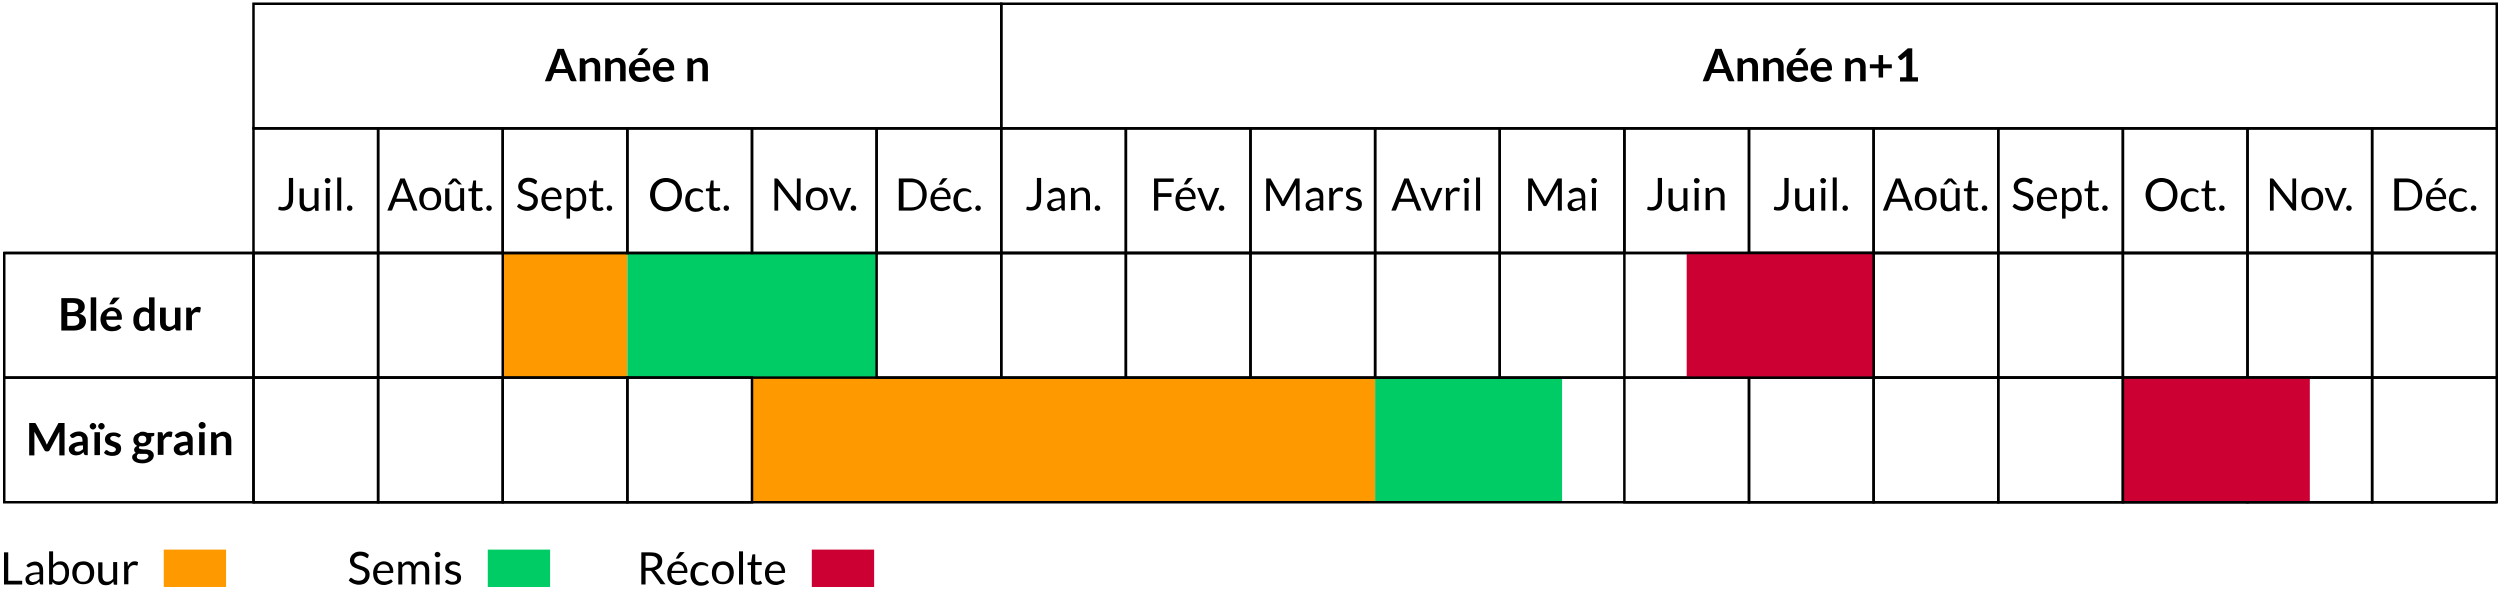 <?xml version="1.0" encoding="utf-8"?>
<!-- Generator: Adobe Illustrator 22.0.1, SVG Export Plug-In . SVG Version: 6.00 Build 0)  -->
<svg version="1.1" id="Calque_1" xmlns="http://www.w3.org/2000/svg" xmlns:xlink="http://www.w3.org/1999/xlink" x="0px" y="0px"
	 viewBox="0 0 1003 236.8" style="enable-background:new 0 0 1003 236.8;" xml:space="preserve">
<style type="text/css">
	.st0{fill:#FF9900;}
	.st1{fill:#00CC66;}
	.st2{fill:#CC0033;}
	.st3{fill:none;stroke:#000000;stroke-miterlimit:10;}
	.st4{fill:none;stroke:#000000;stroke-width:0.5;stroke-miterlimit:10;}
</style>
<g>
	<rect x="301.7" y="151.5" class="st0" width="250" height="50"/>
	<rect x="551.7" y="151.5" class="st1" width="75" height="50"/>
	<rect x="201.7" y="101.5" class="st0" width="50" height="50"/>
	<rect x="251.7" y="101.5" class="st1" width="100" height="50"/>
	<g>
		<path d="M117.6,80c0,0.7-0.1,1.4-0.3,1.9c-0.2,0.6-0.4,1.1-0.8,1.4c-0.3,0.4-0.8,0.7-1.3,0.9c-0.5,0.2-1.1,0.3-1.7,0.3
			c-0.6,0-1.2-0.1-1.8-0.3c0-0.2,0-0.3,0-0.5s0-0.3,0.1-0.5c0-0.1,0-0.2,0.1-0.2s0.2-0.1,0.3-0.1c0.1,0,0.3,0,0.4,0.1
			c0.2,0.1,0.4,0.1,0.7,0.1c0.4,0,0.7-0.1,1.1-0.2c0.3-0.1,0.6-0.3,0.8-0.6c0.2-0.3,0.4-0.6,0.5-1c0.1-0.4,0.2-0.9,0.2-1.4v-8.5h1.7
			V80z"/>
		<path d="M121.9,75.4v5.8c0,0.7,0.2,1.2,0.5,1.6c0.3,0.4,0.8,0.6,1.4,0.6c0.5,0,0.9-0.1,1.3-0.3c0.4-0.2,0.8-0.5,1.1-0.9v-6.7h1.6
			v9.1h-1c-0.2,0-0.4-0.1-0.4-0.3l-0.1-1c-0.4,0.4-0.8,0.8-1.3,1.1c-0.5,0.3-1.1,0.4-1.7,0.4c-0.5,0-0.9-0.1-1.3-0.2
			c-0.4-0.2-0.7-0.4-1-0.7c-0.3-0.3-0.5-0.7-0.6-1.1c-0.1-0.4-0.2-0.9-0.2-1.4v-5.8H121.9z"/>
		<path d="M132.6,72.5c0,0.2,0,0.3-0.1,0.4c-0.1,0.1-0.1,0.3-0.3,0.4s-0.2,0.2-0.4,0.2c-0.1,0.1-0.3,0.1-0.4,0.1
			c-0.2,0-0.3,0-0.4-0.1c-0.1-0.1-0.3-0.1-0.4-0.2s-0.2-0.2-0.2-0.4c-0.1-0.1-0.1-0.3-0.1-0.4c0-0.2,0-0.3,0.1-0.4
			c0.1-0.1,0.1-0.3,0.2-0.4s0.2-0.2,0.4-0.2c0.1-0.1,0.3-0.1,0.4-0.1c0.2,0,0.3,0,0.4,0.1c0.1,0.1,0.3,0.1,0.4,0.2s0.2,0.2,0.3,0.4
			C132.6,72.2,132.6,72.4,132.6,72.5z M132.3,75.4v9.1h-1.6v-9.1H132.3z"/>
		<path d="M136.9,71.2v13.3h-1.6V71.2H136.9z"/>
		<path d="M139.2,83.5c0-0.2,0-0.3,0.1-0.4c0.1-0.1,0.1-0.3,0.2-0.4c0.1-0.1,0.2-0.2,0.4-0.2c0.1-0.1,0.3-0.1,0.4-0.1
			c0.2,0,0.3,0,0.4,0.1c0.1,0.1,0.3,0.1,0.4,0.2s0.2,0.2,0.2,0.4c0.1,0.1,0.1,0.3,0.1,0.4c0,0.2,0,0.3-0.1,0.4
			c-0.1,0.1-0.1,0.3-0.2,0.4s-0.2,0.2-0.4,0.2c-0.1,0.1-0.3,0.1-0.4,0.1c-0.2,0-0.3,0-0.4-0.1c-0.1-0.1-0.3-0.1-0.4-0.2
			c-0.1-0.1-0.2-0.2-0.2-0.4C139.2,83.8,139.2,83.7,139.2,83.5z"/>
	</g>
	<g>
		<path d="M215.2,73.6c-0.1,0.1-0.1,0.2-0.2,0.2c-0.1,0-0.1,0.1-0.2,0.1c-0.1,0-0.2-0.1-0.4-0.2c-0.1-0.1-0.3-0.2-0.5-0.3
			s-0.5-0.2-0.7-0.3s-0.6-0.2-1.1-0.2c-0.4,0-0.7,0.1-1,0.2c-0.3,0.1-0.6,0.2-0.8,0.4c-0.2,0.2-0.4,0.4-0.5,0.6s-0.2,0.5-0.2,0.8
			c0,0.4,0.1,0.7,0.3,0.9c0.2,0.2,0.4,0.4,0.7,0.6s0.6,0.3,1,0.4c0.4,0.1,0.7,0.3,1.1,0.4c0.4,0.1,0.8,0.3,1.1,0.4
			c0.4,0.2,0.7,0.4,1,0.6s0.5,0.6,0.7,0.9c0.2,0.4,0.3,0.8,0.3,1.4c0,0.6-0.1,1.1-0.3,1.6c-0.2,0.5-0.5,0.9-0.8,1.3
			c-0.4,0.4-0.8,0.7-1.4,0.9s-1.1,0.3-1.8,0.3c-0.8,0-1.6-0.2-2.3-0.5c-0.7-0.3-1.3-0.7-1.8-1.2l0.5-0.8c0-0.1,0.1-0.1,0.2-0.2
			c0.1,0,0.1-0.1,0.2-0.1c0.1,0,0.3,0.1,0.4,0.2c0.2,0.1,0.4,0.3,0.6,0.4c0.2,0.2,0.5,0.3,0.9,0.4c0.3,0.1,0.8,0.2,1.3,0.2
			c0.4,0,0.8-0.1,1.1-0.2c0.3-0.1,0.6-0.3,0.8-0.5s0.4-0.5,0.5-0.7c0.1-0.3,0.2-0.6,0.2-1c0-0.4-0.1-0.7-0.3-1
			c-0.2-0.2-0.4-0.5-0.7-0.6c-0.3-0.2-0.6-0.3-1-0.4c-0.4-0.1-0.7-0.2-1.1-0.4c-0.4-0.1-0.8-0.3-1.1-0.4c-0.4-0.2-0.7-0.4-1-0.6
			c-0.3-0.3-0.5-0.6-0.7-1c-0.2-0.4-0.3-0.9-0.3-1.4c0-0.5,0.1-0.9,0.3-1.3c0.2-0.4,0.4-0.8,0.8-1.1c0.3-0.3,0.8-0.6,1.2-0.8
			c0.5-0.2,1.1-0.3,1.7-0.3c0.7,0,1.4,0.1,2,0.3c0.6,0.2,1.1,0.6,1.6,1L215.2,73.6z"/>
		<path d="M221.5,75.2c0.5,0,1.1,0.1,1.5,0.3s0.9,0.4,1.2,0.8c0.3,0.3,0.6,0.8,0.8,1.3c0.2,0.5,0.3,1.1,0.3,1.7c0,0.3,0,0.4-0.1,0.5
			c-0.1,0.1-0.2,0.1-0.3,0.1h-6.1c0,0.6,0.1,1.1,0.2,1.5c0.1,0.4,0.3,0.8,0.6,1.1s0.6,0.5,0.9,0.6c0.3,0.1,0.7,0.2,1.2,0.2
			c0.4,0,0.7,0,1-0.1c0.3-0.1,0.5-0.2,0.8-0.3c0.2-0.1,0.4-0.2,0.5-0.3c0.1-0.1,0.3-0.1,0.4-0.1c0.1,0,0.2,0.1,0.3,0.2l0.4,0.6
			c-0.2,0.2-0.4,0.4-0.7,0.6c-0.3,0.2-0.6,0.3-0.9,0.4c-0.3,0.1-0.6,0.2-1,0.3c-0.3,0.1-0.7,0.1-1,0.1c-0.6,0-1.2-0.1-1.7-0.3
			c-0.5-0.2-1-0.5-1.4-0.9s-0.7-0.9-0.9-1.5c-0.2-0.6-0.3-1.3-0.3-2.1c0-0.6,0.1-1.2,0.3-1.8c0.2-0.6,0.5-1,0.8-1.4
			c0.4-0.4,0.8-0.7,1.3-1C220.2,75.4,220.8,75.2,221.5,75.2z M221.5,76.4c-0.8,0-1.4,0.2-1.8,0.7c-0.4,0.4-0.7,1.1-0.8,1.9h5
			c0-0.4-0.1-0.7-0.2-1c-0.1-0.3-0.3-0.6-0.4-0.8c-0.2-0.2-0.4-0.4-0.7-0.5C222.2,76.5,221.9,76.4,221.5,76.4z"/>
		<path d="M227.3,87.6V75.4h1c0.2,0,0.4,0.1,0.4,0.3l0.1,1.1c0.4-0.5,0.8-0.9,1.3-1.1c0.5-0.3,1.1-0.4,1.7-0.4c0.5,0,1,0.1,1.4,0.3
			c0.4,0.2,0.8,0.5,1.1,0.9c0.3,0.4,0.5,0.9,0.7,1.5s0.2,1.3,0.2,2c0,0.7-0.1,1.3-0.3,1.9c-0.2,0.6-0.4,1.1-0.8,1.5
			c-0.3,0.4-0.7,0.8-1.2,1c-0.5,0.2-1,0.4-1.7,0.4c-0.6,0-1-0.1-1.4-0.3c-0.4-0.2-0.8-0.5-1.1-0.8v4H227.3z M231.3,76.5
			c-0.5,0-1,0.1-1.4,0.4c-0.4,0.2-0.8,0.6-1.1,1v4.4c0.3,0.4,0.6,0.7,1,0.8c0.4,0.2,0.7,0.2,1.2,0.2c0.8,0,1.5-0.3,2-0.9
			c0.5-0.6,0.7-1.5,0.7-2.6c0-0.6-0.1-1.1-0.2-1.5c-0.1-0.4-0.3-0.8-0.5-1c-0.2-0.3-0.4-0.5-0.7-0.6S231.7,76.5,231.3,76.5z"/>
		<path d="M240,84.6c-0.7,0-1.3-0.2-1.7-0.6s-0.6-1-0.6-1.7v-5.6h-1.1c-0.1,0-0.2,0-0.2-0.1c-0.1-0.1-0.1-0.1-0.1-0.3v-0.6l1.5-0.2
			l0.4-2.8c0-0.1,0.1-0.2,0.1-0.2c0.1-0.1,0.1-0.1,0.3-0.1h0.8v3.1h2.6v1.2h-2.6v5.5c0,0.4,0.1,0.7,0.3,0.9c0.2,0.2,0.4,0.3,0.7,0.3
			c0.2,0,0.3,0,0.4-0.1c0.1,0,0.2-0.1,0.3-0.1c0.1-0.1,0.2-0.1,0.2-0.1c0.1,0,0.1-0.1,0.2-0.1c0.1,0,0.2,0.1,0.2,0.2l0.5,0.8
			c-0.3,0.3-0.6,0.5-1,0.6C240.8,84.6,240.4,84.6,240,84.6z"/>
		<path d="M243.4,83.5c0-0.2,0-0.3,0.1-0.4c0.1-0.1,0.1-0.3,0.2-0.4c0.1-0.1,0.2-0.2,0.4-0.2c0.1-0.1,0.3-0.1,0.4-0.1
			c0.2,0,0.3,0,0.4,0.1c0.1,0.1,0.3,0.1,0.4,0.2s0.2,0.2,0.2,0.4c0.1,0.1,0.1,0.3,0.1,0.4c0,0.2,0,0.3-0.1,0.4
			c-0.1,0.1-0.1,0.3-0.2,0.4s-0.2,0.2-0.4,0.2c-0.1,0.1-0.3,0.1-0.4,0.1c-0.2,0-0.3,0-0.4-0.1c-0.1-0.1-0.3-0.1-0.4-0.2
			c-0.1-0.1-0.2-0.2-0.2-0.4C243.4,83.8,243.4,83.7,243.4,83.5z"/>
	</g>
	<g>
		<path d="M273.6,78.1c0,1-0.2,1.9-0.5,2.7c-0.3,0.8-0.7,1.5-1.3,2.1c-0.6,0.6-1.2,1-2,1.4c-0.8,0.3-1.6,0.5-2.6,0.5
			c-0.9,0-1.8-0.2-2.6-0.5c-0.8-0.3-1.4-0.8-2-1.4c-0.6-0.6-1-1.3-1.3-2.1c-0.3-0.8-0.5-1.7-0.5-2.7c0-1,0.2-1.9,0.5-2.7
			c0.3-0.8,0.7-1.5,1.3-2.1s1.2-1,2-1.4c0.8-0.3,1.6-0.5,2.6-0.5c0.9,0,1.8,0.2,2.6,0.5c0.8,0.3,1.5,0.8,2,1.4s1,1.3,1.3,2.1
			S273.6,77.1,273.6,78.1z M271.8,78.1c0-0.8-0.1-1.5-0.3-2.1c-0.2-0.6-0.5-1.2-0.9-1.6s-0.9-0.8-1.4-1c-0.6-0.2-1.2-0.4-1.9-0.4
			c-0.7,0-1.3,0.1-1.9,0.4c-0.6,0.2-1,0.6-1.4,1s-0.7,1-0.9,1.6c-0.2,0.6-0.3,1.3-0.3,2.1s0.1,1.5,0.3,2.1c0.2,0.6,0.5,1.2,0.9,1.6
			c0.4,0.4,0.9,0.8,1.4,1s1.2,0.3,1.9,0.3c0.7,0,1.3-0.1,1.9-0.3s1-0.6,1.4-1c0.4-0.4,0.7-1,0.9-1.6
			C271.7,79.6,271.8,78.8,271.8,78.1z"/>
		<path d="M282,77c0,0.1-0.1,0.1-0.1,0.2c0,0-0.1,0.1-0.2,0.1c-0.1,0-0.2,0-0.3-0.1c-0.1-0.1-0.2-0.2-0.4-0.2
			c-0.2-0.1-0.4-0.2-0.6-0.2s-0.5-0.1-0.9-0.1c-0.4,0-0.8,0.1-1.2,0.2c-0.3,0.2-0.6,0.4-0.9,0.7c-0.2,0.3-0.4,0.7-0.5,1.1
			c-0.1,0.4-0.2,0.9-0.2,1.4c0,0.6,0.1,1,0.2,1.5c0.1,0.4,0.3,0.8,0.5,1.1c0.2,0.3,0.5,0.5,0.8,0.7c0.3,0.2,0.7,0.2,1.1,0.2
			c0.4,0,0.7,0,1-0.1c0.3-0.1,0.5-0.2,0.6-0.3s0.3-0.2,0.4-0.3c0.1-0.1,0.2-0.1,0.3-0.1c0.1,0,0.2,0.1,0.3,0.2l0.5,0.6
			c-0.4,0.5-0.9,0.8-1.5,1.1c-0.6,0.2-1.2,0.3-1.9,0.3c-0.6,0-1.1-0.1-1.6-0.3c-0.5-0.2-0.9-0.5-1.3-0.9c-0.4-0.4-0.6-0.9-0.9-1.5
			c-0.2-0.6-0.3-1.2-0.3-2c0-0.7,0.1-1.3,0.3-1.9c0.2-0.6,0.5-1.1,0.8-1.5c0.4-0.4,0.8-0.7,1.3-1c0.5-0.2,1.1-0.4,1.8-0.4
			c0.6,0,1.2,0.1,1.7,0.3c0.5,0.2,0.9,0.5,1.3,0.9L282,77z"/>
		<path d="M286.9,84.6c-0.7,0-1.3-0.2-1.7-0.6s-0.6-1-0.6-1.7v-5.6h-1.1c-0.1,0-0.2,0-0.2-0.1c-0.1-0.1-0.1-0.1-0.1-0.3v-0.6
			l1.5-0.2l0.4-2.8c0-0.1,0.1-0.2,0.1-0.2c0.1-0.1,0.1-0.1,0.3-0.1h0.8v3.1h2.6v1.2h-2.6v5.5c0,0.4,0.1,0.7,0.3,0.9
			c0.2,0.2,0.4,0.3,0.7,0.3c0.2,0,0.3,0,0.4-0.1c0.1,0,0.2-0.1,0.3-0.1c0.1-0.1,0.2-0.1,0.2-0.1c0.1,0,0.1-0.1,0.2-0.1
			c0.1,0,0.2,0.1,0.2,0.2l0.5,0.8c-0.3,0.3-0.6,0.5-1,0.6C287.7,84.6,287.3,84.6,286.9,84.6z"/>
		<path d="M290.3,83.5c0-0.2,0-0.3,0.1-0.4c0.1-0.1,0.1-0.3,0.2-0.4c0.1-0.1,0.2-0.2,0.4-0.2c0.1-0.1,0.3-0.1,0.4-0.1
			c0.2,0,0.3,0,0.4,0.1c0.1,0.1,0.3,0.1,0.4,0.2s0.2,0.2,0.2,0.4c0.1,0.1,0.1,0.3,0.1,0.4c0,0.2,0,0.3-0.1,0.4
			c-0.1,0.1-0.1,0.3-0.2,0.4s-0.2,0.2-0.4,0.2c-0.1,0.1-0.3,0.1-0.4,0.1c-0.2,0-0.3,0-0.4-0.1c-0.1-0.1-0.3-0.1-0.4-0.2
			c-0.1-0.1-0.2-0.2-0.2-0.4C290.4,83.8,290.3,83.7,290.3,83.5z"/>
	</g>
	<g>
		<path d="M311.9,71.7c0.1,0,0.2,0.1,0.3,0.2l7.5,9.7c0-0.2,0-0.3,0-0.5s0-0.3,0-0.4v-9.1h1.5v12.9h-0.9c-0.1,0-0.3,0-0.3-0.1
			c-0.1,0-0.2-0.1-0.3-0.2l-7.5-9.7c0,0.1,0,0.3,0,0.4s0,0.3,0,0.4v9.2h-1.5V71.6h0.9C311.7,71.6,311.8,71.6,311.9,71.7z"/>
		<path d="M327.7,75.2c0.7,0,1.3,0.1,1.8,0.3c0.5,0.2,1,0.5,1.4,0.9s0.7,0.9,0.9,1.5c0.2,0.6,0.3,1.2,0.3,1.9c0,0.7-0.1,1.4-0.3,1.9
			c-0.2,0.6-0.5,1.1-0.9,1.5c-0.4,0.4-0.8,0.7-1.4,0.9c-0.5,0.2-1.1,0.3-1.8,0.3s-1.3-0.1-1.8-0.3c-0.5-0.2-1-0.5-1.4-0.9
			c-0.4-0.4-0.7-0.9-0.9-1.5c-0.2-0.6-0.3-1.2-0.3-1.9c0-0.7,0.1-1.4,0.3-1.9c0.2-0.6,0.5-1.1,0.9-1.5s0.8-0.7,1.4-0.9
			C326.4,75.4,327,75.2,327.7,75.2z M327.7,83.4c0.9,0,1.6-0.3,2-0.9c0.4-0.6,0.7-1.4,0.7-2.5c0-1.1-0.2-1.9-0.7-2.5
			c-0.4-0.6-1.1-0.9-2-0.9c-0.5,0-0.9,0.1-1.2,0.2c-0.3,0.2-0.6,0.4-0.8,0.7s-0.4,0.7-0.5,1.1c-0.1,0.4-0.2,0.9-0.2,1.5
			s0.1,1,0.2,1.4c0.1,0.4,0.3,0.8,0.5,1.1s0.5,0.5,0.8,0.7C326.9,83.3,327.3,83.4,327.7,83.4z"/>
		<path d="M332.6,75.4h1.3c0.1,0,0.2,0,0.3,0.1s0.1,0.1,0.2,0.2l2.3,5.9c0.1,0.2,0.1,0.4,0.2,0.6c0,0.2,0.1,0.4,0.1,0.6
			c0-0.2,0.1-0.4,0.2-0.6c0.1-0.2,0.1-0.4,0.2-0.6l2.3-5.9c0-0.1,0.1-0.2,0.2-0.2s0.2-0.1,0.3-0.1h1.3l-3.7,9.1h-1.4L332.6,75.4z"/>
		<path d="M341.3,83.5c0-0.2,0-0.3,0.1-0.4c0.1-0.1,0.1-0.3,0.2-0.4c0.1-0.1,0.2-0.2,0.4-0.2c0.1-0.1,0.3-0.1,0.4-0.1
			c0.2,0,0.3,0,0.4,0.1c0.1,0.1,0.3,0.1,0.4,0.2s0.2,0.2,0.2,0.4c0.1,0.1,0.1,0.3,0.1,0.4c0,0.2,0,0.3-0.1,0.4
			c-0.1,0.1-0.1,0.3-0.2,0.4s-0.2,0.2-0.4,0.2c-0.1,0.1-0.3,0.1-0.4,0.1c-0.2,0-0.3,0-0.4-0.1c-0.1-0.1-0.3-0.1-0.4-0.2
			c-0.1-0.1-0.2-0.2-0.2-0.4C341.3,83.8,341.3,83.7,341.3,83.5z"/>
	</g>
	<g>
		<path d="M371.8,78.1c0,1-0.2,1.8-0.5,2.6c-0.3,0.8-0.7,1.5-1.3,2c-0.6,0.6-1.2,1-2,1.3s-1.6,0.5-2.6,0.5h-4.8V71.6h4.8
			c0.9,0,1.8,0.2,2.6,0.5s1.4,0.7,2,1.3c0.6,0.6,1,1.2,1.3,2C371.7,76.2,371.8,77.1,371.8,78.1z M370.1,78.1c0-0.8-0.1-1.5-0.3-2.1
			c-0.2-0.6-0.5-1.2-0.9-1.6c-0.4-0.4-0.9-0.8-1.4-1s-1.2-0.3-1.9-0.3h-3.1v10.1h3.1c0.7,0,1.3-0.1,1.9-0.3s1-0.6,1.4-1
			c0.4-0.4,0.7-1,0.9-1.6C370,79.6,370.1,78.8,370.1,78.1z"/>
		<path d="M377.6,75.2c0.5,0,1.1,0.1,1.5,0.3s0.9,0.4,1.2,0.8c0.3,0.3,0.6,0.8,0.8,1.3c0.2,0.5,0.3,1.1,0.3,1.7c0,0.3,0,0.4-0.1,0.5
			c-0.1,0.1-0.2,0.1-0.3,0.1h-6.1c0,0.6,0.1,1.1,0.2,1.5c0.1,0.4,0.3,0.8,0.6,1.1s0.6,0.5,0.9,0.6c0.3,0.1,0.7,0.2,1.2,0.2
			c0.4,0,0.7,0,1-0.1c0.3-0.1,0.5-0.2,0.8-0.3c0.2-0.1,0.4-0.2,0.5-0.3c0.1-0.1,0.3-0.1,0.4-0.1c0.1,0,0.2,0.1,0.3,0.2l0.4,0.6
			c-0.2,0.2-0.4,0.4-0.7,0.6c-0.3,0.2-0.6,0.3-0.9,0.4c-0.3,0.1-0.6,0.2-1,0.3c-0.3,0.1-0.7,0.1-1,0.1c-0.6,0-1.2-0.1-1.7-0.3
			c-0.5-0.2-1-0.5-1.4-0.9s-0.7-0.9-0.9-1.5c-0.2-0.6-0.3-1.3-0.3-2.1c0-0.6,0.1-1.2,0.3-1.8c0.2-0.6,0.5-1,0.8-1.4
			c0.4-0.4,0.8-0.7,1.3-1C376.3,75.4,376.9,75.2,377.6,75.2z M377.6,76.4c-0.8,0-1.4,0.2-1.8,0.7c-0.4,0.4-0.7,1.1-0.8,1.9h5
			c0-0.4-0.1-0.7-0.2-1c-0.1-0.3-0.3-0.6-0.4-0.8c-0.2-0.2-0.4-0.4-0.7-0.5C378.3,76.5,378,76.4,377.6,76.4z M380.2,71.5l-2.1,2.3
			c-0.1,0.1-0.2,0.2-0.2,0.2s-0.2,0.1-0.3,0.1h-1l1.3-2.2c0.1-0.1,0.2-0.2,0.3-0.3s0.2-0.1,0.4-0.1H380.2z"/>
		<path d="M389.6,77c0,0.1-0.1,0.1-0.1,0.2c0,0-0.1,0.1-0.2,0.1c-0.1,0-0.2,0-0.3-0.1c-0.1-0.1-0.2-0.2-0.4-0.2
			c-0.2-0.1-0.4-0.2-0.6-0.2s-0.5-0.1-0.9-0.1c-0.4,0-0.8,0.1-1.2,0.2c-0.3,0.2-0.6,0.4-0.9,0.7c-0.2,0.3-0.4,0.7-0.5,1.1
			c-0.1,0.4-0.2,0.9-0.2,1.4c0,0.6,0.1,1,0.2,1.5c0.1,0.4,0.3,0.8,0.5,1.1c0.2,0.3,0.5,0.5,0.8,0.7c0.3,0.2,0.7,0.2,1.1,0.2
			c0.4,0,0.7,0,1-0.1c0.3-0.1,0.5-0.2,0.6-0.3s0.3-0.2,0.4-0.3c0.1-0.1,0.2-0.1,0.3-0.1c0.1,0,0.2,0.1,0.3,0.2l0.5,0.6
			c-0.4,0.5-0.9,0.8-1.5,1.1c-0.6,0.2-1.2,0.3-1.9,0.3c-0.6,0-1.1-0.1-1.6-0.3c-0.5-0.2-0.9-0.5-1.3-0.9c-0.4-0.4-0.6-0.9-0.9-1.5
			c-0.2-0.6-0.3-1.2-0.3-2c0-0.7,0.1-1.3,0.3-1.9c0.2-0.6,0.5-1.1,0.8-1.5c0.4-0.4,0.8-0.7,1.3-1c0.5-0.2,1.1-0.4,1.8-0.4
			c0.6,0,1.2,0.1,1.7,0.3c0.5,0.2,0.9,0.5,1.3,0.9L389.6,77z"/>
		<path d="M391.3,83.5c0-0.2,0-0.3,0.1-0.4c0.1-0.1,0.1-0.3,0.2-0.4c0.1-0.1,0.2-0.2,0.4-0.2c0.1-0.1,0.3-0.1,0.4-0.1
			c0.2,0,0.3,0,0.4,0.1c0.1,0.1,0.3,0.1,0.4,0.2s0.2,0.2,0.2,0.4c0.1,0.1,0.1,0.3,0.1,0.4c0,0.2,0,0.3-0.1,0.4
			c-0.1,0.1-0.1,0.3-0.2,0.4s-0.2,0.2-0.4,0.2c-0.1,0.1-0.3,0.1-0.4,0.1c-0.2,0-0.3,0-0.4-0.1c-0.1-0.1-0.3-0.1-0.4-0.2
			c-0.1-0.1-0.2-0.2-0.2-0.4C391.3,83.8,391.3,83.7,391.3,83.5z"/>
	</g>
	<g>
		<path d="M167.5,84.5h-1.3c-0.2,0-0.3,0-0.4-0.1c-0.1-0.1-0.2-0.2-0.2-0.3l-1.2-3.1h-5.8l-1.2,3.1c0,0.1-0.1,0.2-0.2,0.3
			s-0.2,0.1-0.4,0.1h-1.4l5.2-12.9h1.8L167.5,84.5z M159,79.7h4.8l-2-5.2c-0.1-0.3-0.3-0.7-0.4-1.2c-0.1,0.2-0.1,0.5-0.2,0.7
			s-0.1,0.4-0.2,0.5L159,79.7z"/>
		<path d="M172.6,75.2c0.7,0,1.3,0.1,1.8,0.3c0.5,0.2,1,0.5,1.4,0.9s0.7,0.9,0.9,1.5c0.2,0.6,0.3,1.2,0.3,1.9c0,0.7-0.1,1.4-0.3,1.9
			c-0.2,0.6-0.5,1.1-0.9,1.5c-0.4,0.4-0.8,0.7-1.4,0.9c-0.5,0.2-1.1,0.3-1.8,0.3s-1.3-0.1-1.8-0.3c-0.5-0.2-1-0.5-1.4-0.9
			c-0.4-0.4-0.7-0.9-0.9-1.5c-0.2-0.6-0.3-1.2-0.3-1.9c0-0.7,0.1-1.4,0.3-1.9c0.2-0.6,0.5-1.1,0.9-1.5s0.8-0.7,1.4-0.9
			C171.3,75.4,171.9,75.2,172.6,75.2z M172.6,83.4c0.9,0,1.6-0.3,2-0.9c0.4-0.6,0.7-1.4,0.7-2.5c0-1.1-0.2-1.9-0.7-2.5
			c-0.4-0.6-1.1-0.9-2-0.9c-0.5,0-0.9,0.1-1.2,0.2c-0.3,0.2-0.6,0.4-0.8,0.7s-0.4,0.7-0.5,1.1c-0.1,0.4-0.2,0.9-0.2,1.5
			s0.1,1,0.2,1.4c0.1,0.4,0.3,0.8,0.5,1.1s0.5,0.5,0.8,0.7C171.7,83.3,172.1,83.4,172.6,83.4z"/>
		<path d="M180.3,75.4v5.8c0,0.7,0.2,1.2,0.5,1.6c0.3,0.4,0.8,0.6,1.4,0.6c0.5,0,0.9-0.1,1.3-0.3c0.4-0.2,0.8-0.5,1.1-0.9v-6.7h1.6
			v9.1h-1c-0.2,0-0.4-0.1-0.4-0.3l-0.1-1c-0.4,0.4-0.8,0.8-1.3,1.1c-0.5,0.3-1.1,0.4-1.7,0.4c-0.5,0-0.9-0.1-1.3-0.2
			c-0.4-0.2-0.7-0.4-1-0.7c-0.3-0.3-0.5-0.7-0.6-1.1c-0.1-0.4-0.2-0.9-0.2-1.4v-5.8H180.3z M185.3,74h-1.1c-0.1,0-0.2,0-0.4-0.1
			l-1.2-1.1l-0.2-0.2l-0.1,0.2l-1.2,1.1c0,0-0.1,0.1-0.2,0.1s-0.1,0-0.2,0h-1.1l2-2.4h1.5L185.3,74z"/>
		<path d="M191.6,84.6c-0.7,0-1.3-0.2-1.7-0.6s-0.6-1-0.6-1.7v-5.6h-1.1c-0.1,0-0.2,0-0.2-0.1c-0.1-0.1-0.1-0.1-0.1-0.3v-0.6
			l1.5-0.2l0.4-2.8c0-0.1,0.1-0.2,0.1-0.2c0.1-0.1,0.1-0.1,0.3-0.1h0.8v3.1h2.6v1.2H191v5.5c0,0.4,0.1,0.7,0.3,0.9
			c0.2,0.2,0.4,0.3,0.7,0.3c0.2,0,0.3,0,0.4-0.1c0.1,0,0.2-0.1,0.3-0.1c0.1-0.1,0.2-0.1,0.2-0.1c0.1,0,0.1-0.1,0.2-0.1
			c0.1,0,0.2,0.1,0.2,0.2l0.5,0.8c-0.3,0.3-0.6,0.5-1,0.6C192.5,84.6,192.1,84.6,191.6,84.6z"/>
		<path d="M195.1,83.5c0-0.2,0-0.3,0.1-0.4c0.1-0.1,0.1-0.3,0.2-0.4c0.1-0.1,0.2-0.2,0.4-0.2c0.1-0.1,0.3-0.1,0.4-0.1
			c0.2,0,0.3,0,0.4,0.1c0.1,0.1,0.3,0.1,0.4,0.2s0.2,0.2,0.2,0.4c0.1,0.1,0.1,0.3,0.1,0.4c0,0.2,0,0.3-0.1,0.4
			c-0.1,0.1-0.1,0.3-0.2,0.4s-0.2,0.2-0.4,0.2c-0.1,0.1-0.3,0.1-0.4,0.1c-0.2,0-0.3,0-0.4-0.1c-0.1-0.1-0.3-0.1-0.4-0.2
			c-0.1-0.1-0.2-0.2-0.2-0.4C195.1,83.8,195.1,83.7,195.1,83.5z"/>
	</g>
	<g>
		<path d="M717.6,80c0,0.7-0.1,1.4-0.3,1.9c-0.2,0.6-0.4,1.1-0.8,1.4c-0.3,0.4-0.8,0.7-1.3,0.9c-0.5,0.2-1.1,0.3-1.7,0.3
			c-0.6,0-1.2-0.1-1.8-0.3c0-0.2,0-0.3,0-0.5c0-0.2,0-0.3,0.1-0.5c0-0.1,0-0.2,0.1-0.2c0.1-0.1,0.2-0.1,0.3-0.1c0.1,0,0.3,0,0.4,0.1
			c0.2,0.1,0.4,0.1,0.7,0.1c0.4,0,0.7-0.1,1.1-0.2c0.3-0.1,0.6-0.3,0.8-0.6c0.2-0.3,0.4-0.6,0.5-1s0.2-0.9,0.2-1.4v-8.5h1.7V80z"/>
		<path d="M721.9,75.4v5.8c0,0.7,0.2,1.2,0.5,1.6s0.8,0.6,1.4,0.6c0.5,0,0.9-0.1,1.3-0.3c0.4-0.2,0.8-0.5,1.1-0.9v-6.7h1.6v9.1h-1
			c-0.2,0-0.4-0.1-0.4-0.3l-0.1-1c-0.4,0.4-0.8,0.8-1.3,1.1c-0.5,0.3-1.1,0.4-1.7,0.4c-0.5,0-0.9-0.1-1.3-0.2s-0.7-0.4-1-0.7
			c-0.3-0.3-0.5-0.7-0.6-1.1c-0.1-0.4-0.2-0.9-0.2-1.4v-5.8H721.9z"/>
		<path d="M732.6,72.5c0,0.2,0,0.3-0.1,0.4c-0.1,0.1-0.1,0.3-0.3,0.4c-0.1,0.1-0.2,0.2-0.4,0.2c-0.1,0.1-0.3,0.1-0.4,0.1
			s-0.3,0-0.4-0.1s-0.3-0.1-0.4-0.2c-0.1-0.1-0.2-0.2-0.2-0.4c-0.1-0.1-0.1-0.3-0.1-0.4c0-0.2,0-0.3,0.1-0.4
			c0.1-0.1,0.1-0.3,0.2-0.4c0.1-0.1,0.2-0.2,0.4-0.2s0.3-0.1,0.4-0.1s0.3,0,0.4,0.1c0.1,0.1,0.3,0.1,0.4,0.2
			c0.1,0.1,0.2,0.2,0.3,0.4C732.6,72.2,732.6,72.4,732.6,72.5z M732.3,75.4v9.1h-1.6v-9.1H732.3z"/>
		<path d="M736.9,71.2v13.3h-1.6V71.2H736.9z"/>
		<path d="M739.2,83.5c0-0.2,0-0.3,0.1-0.4c0.1-0.1,0.1-0.3,0.2-0.4s0.2-0.2,0.4-0.2c0.1-0.1,0.3-0.1,0.4-0.1c0.2,0,0.3,0,0.4,0.1
			c0.1,0.1,0.3,0.1,0.4,0.2c0.1,0.1,0.2,0.2,0.2,0.4c0.1,0.1,0.1,0.3,0.1,0.4c0,0.2,0,0.3-0.1,0.4c-0.1,0.1-0.1,0.3-0.2,0.4
			c-0.1,0.1-0.2,0.2-0.4,0.2c-0.1,0.1-0.3,0.1-0.4,0.1c-0.2,0-0.3,0-0.4-0.1c-0.1-0.1-0.3-0.1-0.4-0.2s-0.2-0.2-0.2-0.4
			C739.2,83.8,739.2,83.7,739.2,83.5z"/>
	</g>
	<g>
		<path d="M815.2,73.6c-0.1,0.1-0.1,0.2-0.2,0.2c-0.1,0-0.1,0.1-0.2,0.1c-0.1,0-0.2-0.1-0.4-0.2c-0.1-0.1-0.3-0.2-0.5-0.3
			s-0.5-0.2-0.7-0.3s-0.6-0.2-1.1-0.2c-0.4,0-0.7,0.1-1,0.2c-0.3,0.1-0.6,0.2-0.8,0.4c-0.2,0.2-0.4,0.4-0.5,0.6
			c-0.1,0.2-0.2,0.5-0.2,0.8c0,0.4,0.1,0.7,0.3,0.9s0.4,0.4,0.7,0.6s0.6,0.3,1,0.4c0.4,0.1,0.7,0.3,1.1,0.4c0.4,0.1,0.8,0.3,1.1,0.4
			s0.7,0.4,1,0.6s0.5,0.6,0.7,0.9c0.2,0.4,0.3,0.8,0.3,1.4c0,0.6-0.1,1.1-0.3,1.6c-0.2,0.5-0.5,0.9-0.8,1.3
			c-0.4,0.4-0.8,0.7-1.4,0.9s-1.1,0.3-1.8,0.3c-0.8,0-1.6-0.2-2.3-0.5c-0.7-0.3-1.3-0.7-1.8-1.2l0.5-0.8c0-0.1,0.1-0.1,0.2-0.2
			c0.1,0,0.1-0.1,0.2-0.1c0.1,0,0.3,0.1,0.4,0.2c0.2,0.1,0.4,0.3,0.6,0.4s0.5,0.3,0.9,0.4c0.3,0.1,0.8,0.2,1.3,0.2
			c0.4,0,0.8-0.1,1.1-0.2c0.3-0.1,0.6-0.3,0.8-0.5c0.2-0.2,0.4-0.5,0.5-0.7c0.1-0.3,0.2-0.6,0.2-1c0-0.4-0.1-0.7-0.3-1
			s-0.4-0.5-0.7-0.6s-0.6-0.3-1-0.4c-0.4-0.1-0.7-0.2-1.1-0.4c-0.4-0.1-0.8-0.3-1.1-0.4c-0.4-0.2-0.7-0.4-1-0.6
			c-0.3-0.3-0.5-0.6-0.7-1c-0.2-0.4-0.3-0.9-0.3-1.4c0-0.5,0.1-0.9,0.3-1.3c0.2-0.4,0.4-0.8,0.8-1.1c0.3-0.3,0.8-0.6,1.2-0.8
			c0.5-0.2,1.1-0.3,1.7-0.3c0.7,0,1.4,0.1,2,0.3c0.6,0.2,1.1,0.6,1.6,1L815.2,73.6z"/>
		<path d="M821.5,75.2c0.5,0,1.1,0.1,1.5,0.3s0.9,0.4,1.2,0.8c0.3,0.3,0.6,0.8,0.8,1.3c0.2,0.5,0.3,1.1,0.3,1.7c0,0.3,0,0.4-0.1,0.5
			c-0.1,0.1-0.2,0.1-0.3,0.1h-6.1c0,0.6,0.1,1.1,0.2,1.5c0.1,0.4,0.3,0.8,0.6,1.1s0.6,0.5,0.9,0.6c0.3,0.1,0.7,0.2,1.2,0.2
			c0.4,0,0.7,0,1-0.1c0.3-0.1,0.5-0.2,0.8-0.3c0.2-0.1,0.4-0.2,0.5-0.3c0.1-0.1,0.3-0.1,0.4-0.1c0.1,0,0.2,0.1,0.3,0.2l0.4,0.6
			c-0.2,0.2-0.4,0.4-0.7,0.6c-0.3,0.2-0.6,0.3-0.9,0.4c-0.3,0.1-0.6,0.2-1,0.3c-0.3,0.1-0.7,0.1-1,0.1c-0.6,0-1.2-0.1-1.7-0.3
			c-0.5-0.2-1-0.5-1.4-0.9c-0.4-0.4-0.7-0.9-0.9-1.5s-0.3-1.3-0.3-2.1c0-0.6,0.1-1.2,0.3-1.8c0.2-0.6,0.5-1,0.8-1.4
			c0.4-0.4,0.8-0.7,1.3-1C820.2,75.4,820.8,75.2,821.5,75.2z M821.5,76.4c-0.8,0-1.4,0.2-1.8,0.7c-0.4,0.4-0.7,1.1-0.8,1.9h5
			c0-0.4-0.1-0.7-0.2-1c-0.1-0.3-0.3-0.6-0.5-0.8s-0.4-0.4-0.7-0.5S821.9,76.4,821.5,76.4z"/>
		<path d="M827.3,87.6V75.4h1c0.2,0,0.4,0.1,0.4,0.3l0.1,1.1c0.4-0.5,0.8-0.9,1.3-1.1c0.5-0.3,1.1-0.4,1.7-0.4c0.5,0,1,0.1,1.4,0.3
			c0.4,0.2,0.8,0.5,1.1,0.9s0.5,0.9,0.7,1.5s0.2,1.3,0.2,2c0,0.7-0.1,1.3-0.3,1.9c-0.2,0.6-0.4,1.1-0.8,1.5c-0.3,0.4-0.7,0.8-1.2,1
			c-0.5,0.2-1,0.4-1.7,0.4c-0.6,0-1-0.1-1.4-0.3c-0.4-0.2-0.8-0.5-1.1-0.8v4H827.3z M831.3,76.5c-0.5,0-1,0.1-1.4,0.4
			c-0.4,0.2-0.8,0.6-1.1,1v4.4c0.3,0.4,0.6,0.7,1,0.8s0.7,0.2,1.2,0.2c0.8,0,1.5-0.3,2-0.9c0.5-0.6,0.7-1.5,0.7-2.6
			c0-0.6-0.1-1.1-0.2-1.5c-0.1-0.4-0.3-0.8-0.5-1s-0.4-0.5-0.7-0.6S831.7,76.5,831.3,76.5z"/>
		<path d="M840,84.6c-0.7,0-1.3-0.2-1.7-0.6c-0.4-0.4-0.6-1-0.6-1.7v-5.6h-1.1c-0.1,0-0.2,0-0.2-0.1s-0.1-0.1-0.1-0.3v-0.6l1.5-0.2
			l0.4-2.8c0-0.1,0.1-0.2,0.1-0.2c0.1-0.1,0.2-0.1,0.3-0.1h0.8v3.1h2.6v1.2h-2.6v5.5c0,0.4,0.1,0.7,0.3,0.9c0.2,0.2,0.4,0.3,0.7,0.3
			c0.2,0,0.3,0,0.4-0.1c0.1,0,0.2-0.1,0.3-0.1c0.1-0.1,0.2-0.1,0.2-0.1c0.1,0,0.1-0.1,0.2-0.1c0.1,0,0.2,0.1,0.2,0.2l0.5,0.8
			c-0.3,0.3-0.6,0.5-1,0.6S840.4,84.6,840,84.6z"/>
		<path d="M843.4,83.5c0-0.2,0-0.3,0.1-0.4c0.1-0.1,0.1-0.3,0.2-0.4c0.1-0.1,0.2-0.2,0.4-0.2c0.1-0.1,0.3-0.1,0.4-0.1s0.3,0,0.4,0.1
			c0.1,0.1,0.3,0.1,0.4,0.2c0.1,0.1,0.2,0.2,0.2,0.4c0.1,0.1,0.1,0.3,0.1,0.4c0,0.2,0,0.3-0.1,0.4c-0.1,0.1-0.1,0.3-0.2,0.4
			c-0.1,0.1-0.2,0.2-0.4,0.2c-0.1,0.1-0.3,0.1-0.4,0.1s-0.3,0-0.4-0.1c-0.1-0.1-0.3-0.1-0.4-0.2c-0.1-0.1-0.2-0.2-0.2-0.4
			C843.4,83.8,843.4,83.7,843.4,83.5z"/>
	</g>
	<g>
		<path d="M873.6,78.1c0,1-0.2,1.9-0.5,2.7c-0.3,0.8-0.7,1.5-1.3,2.1c-0.6,0.6-1.2,1-2,1.4c-0.8,0.3-1.6,0.5-2.6,0.5
			c-0.9,0-1.8-0.2-2.6-0.5c-0.8-0.3-1.4-0.8-2-1.4c-0.6-0.6-1-1.3-1.3-2.1c-0.3-0.8-0.5-1.7-0.5-2.7c0-1,0.2-1.9,0.5-2.7
			s0.7-1.5,1.3-2.1c0.6-0.6,1.2-1,2-1.4c0.8-0.3,1.6-0.5,2.6-0.5c0.9,0,1.8,0.2,2.6,0.5c0.8,0.3,1.5,0.8,2,1.4
			c0.6,0.6,1,1.3,1.3,2.1C873.5,76.2,873.6,77.1,873.6,78.1z M871.8,78.1c0-0.8-0.1-1.5-0.3-2.1c-0.2-0.6-0.5-1.2-0.9-1.6
			c-0.4-0.4-0.9-0.8-1.4-1c-0.6-0.2-1.2-0.4-1.9-0.4c-0.7,0-1.3,0.1-1.9,0.4c-0.6,0.2-1,0.6-1.4,1c-0.4,0.4-0.7,1-0.9,1.6
			c-0.2,0.6-0.3,1.3-0.3,2.1s0.1,1.5,0.3,2.1c0.2,0.6,0.5,1.2,0.9,1.6c0.4,0.4,0.9,0.8,1.4,1c0.6,0.2,1.2,0.3,1.9,0.3
			c0.7,0,1.3-0.1,1.9-0.3c0.6-0.2,1-0.6,1.4-1c0.4-0.4,0.7-1,0.9-1.6C871.7,79.6,871.8,78.8,871.8,78.1z"/>
		<path d="M882,77c0,0.1-0.1,0.1-0.1,0.2c0,0-0.1,0.1-0.2,0.1s-0.2,0-0.3-0.1c-0.1-0.1-0.2-0.2-0.4-0.2c-0.2-0.1-0.4-0.2-0.6-0.2
			c-0.2-0.1-0.5-0.1-0.9-0.1c-0.4,0-0.8,0.1-1.2,0.2c-0.3,0.2-0.6,0.4-0.9,0.7c-0.2,0.3-0.4,0.7-0.5,1.1c-0.1,0.4-0.2,0.9-0.2,1.4
			c0,0.6,0.1,1,0.2,1.5c0.1,0.4,0.3,0.8,0.5,1.1c0.2,0.3,0.5,0.5,0.8,0.7c0.3,0.2,0.7,0.2,1.1,0.2c0.4,0,0.7,0,1-0.1
			c0.3-0.1,0.5-0.2,0.6-0.3s0.3-0.2,0.4-0.3c0.1-0.1,0.2-0.1,0.3-0.1c0.1,0,0.2,0.1,0.3,0.2l0.5,0.6c-0.4,0.5-0.9,0.8-1.5,1.1
			c-0.6,0.2-1.2,0.3-1.9,0.3c-0.6,0-1.1-0.1-1.6-0.3c-0.5-0.2-0.9-0.5-1.3-0.9c-0.4-0.4-0.6-0.9-0.9-1.5c-0.2-0.6-0.3-1.2-0.3-2
			c0-0.7,0.1-1.3,0.3-1.9c0.2-0.6,0.5-1.1,0.8-1.5s0.8-0.7,1.3-1c0.5-0.2,1.1-0.4,1.8-0.4c0.6,0,1.2,0.1,1.7,0.3
			c0.5,0.2,0.9,0.5,1.3,0.9L882,77z"/>
		<path d="M886.9,84.6c-0.7,0-1.3-0.2-1.7-0.6c-0.4-0.4-0.6-1-0.6-1.7v-5.6h-1.1c-0.1,0-0.2,0-0.2-0.1s-0.1-0.1-0.1-0.3v-0.6
			l1.5-0.2l0.4-2.8c0-0.1,0.1-0.2,0.1-0.2c0.1-0.1,0.2-0.1,0.3-0.1h0.8v3.1h2.6v1.2h-2.6v5.5c0,0.4,0.1,0.7,0.3,0.9
			c0.2,0.2,0.4,0.3,0.7,0.3c0.2,0,0.3,0,0.4-0.1c0.1,0,0.2-0.1,0.3-0.1c0.1-0.1,0.2-0.1,0.2-0.1c0.1,0,0.1-0.1,0.2-0.1
			c0.1,0,0.2,0.1,0.2,0.2l0.5,0.8c-0.3,0.3-0.6,0.5-1,0.6S887.3,84.6,886.9,84.6z"/>
		<path d="M890.3,83.5c0-0.2,0-0.3,0.1-0.4c0.1-0.1,0.1-0.3,0.2-0.4c0.1-0.1,0.2-0.2,0.4-0.2c0.1-0.1,0.3-0.1,0.4-0.1s0.3,0,0.4,0.1
			c0.1,0.1,0.3,0.1,0.4,0.2c0.1,0.1,0.2,0.2,0.2,0.4c0.1,0.1,0.1,0.3,0.1,0.4c0,0.2,0,0.3-0.1,0.4c-0.1,0.1-0.1,0.3-0.2,0.4
			c-0.1,0.1-0.2,0.2-0.4,0.2c-0.1,0.1-0.3,0.1-0.4,0.1s-0.3,0-0.4-0.1c-0.1-0.1-0.3-0.1-0.4-0.2c-0.1-0.1-0.2-0.2-0.2-0.4
			C890.4,83.8,890.3,83.7,890.3,83.5z"/>
	</g>
	<g>
		<path d="M911.9,71.7c0.1,0,0.2,0.1,0.3,0.2l7.5,9.7c0-0.2,0-0.3,0-0.5s0-0.3,0-0.4v-9.1h1.5v12.9h-0.9c-0.1,0-0.3,0-0.3-0.1
			c-0.1,0-0.2-0.1-0.3-0.2l-7.5-9.7c0,0.1,0,0.3,0,0.4s0,0.3,0,0.4v9.2h-1.5V71.6h0.9C911.7,71.6,911.8,71.6,911.9,71.7z"/>
		<path d="M927.7,75.2c0.7,0,1.3,0.1,1.8,0.3c0.5,0.2,1,0.5,1.4,0.9s0.7,0.9,0.9,1.5c0.2,0.6,0.3,1.2,0.3,1.9c0,0.7-0.1,1.4-0.3,1.9
			c-0.2,0.6-0.5,1.1-0.9,1.5c-0.4,0.4-0.8,0.7-1.4,0.9c-0.5,0.2-1.1,0.3-1.8,0.3s-1.3-0.1-1.8-0.3c-0.5-0.2-1-0.5-1.4-0.9
			c-0.4-0.4-0.7-0.9-0.9-1.5c-0.2-0.6-0.3-1.2-0.3-1.9c0-0.7,0.1-1.4,0.3-1.9s0.5-1.1,0.9-1.5s0.8-0.7,1.4-0.9
			C926.4,75.4,927,75.2,927.7,75.2z M927.7,83.4c0.9,0,1.6-0.3,2-0.9c0.4-0.6,0.7-1.4,0.7-2.5c0-1.1-0.2-1.9-0.7-2.5
			c-0.4-0.6-1.1-0.9-2-0.9c-0.5,0-0.9,0.1-1.2,0.2c-0.3,0.2-0.6,0.4-0.8,0.7c-0.2,0.3-0.4,0.7-0.5,1.1c-0.1,0.4-0.2,0.9-0.2,1.5
			s0.1,1,0.2,1.4c0.1,0.4,0.3,0.8,0.5,1.1c0.2,0.3,0.5,0.5,0.8,0.7C926.9,83.3,927.3,83.4,927.7,83.4z"/>
		<path d="M932.6,75.4h1.3c0.1,0,0.2,0,0.3,0.1s0.1,0.1,0.2,0.2l2.3,5.9c0.1,0.2,0.1,0.4,0.2,0.6c0,0.2,0.1,0.4,0.1,0.6
			c0-0.2,0.1-0.4,0.2-0.6c0.1-0.2,0.1-0.4,0.2-0.6l2.3-5.9c0-0.1,0.1-0.2,0.2-0.2s0.2-0.1,0.3-0.1h1.3l-3.7,9.1h-1.4L932.6,75.4z"/>
		<path d="M941.3,83.5c0-0.2,0-0.3,0.1-0.4c0.1-0.1,0.1-0.3,0.2-0.4c0.1-0.1,0.2-0.2,0.4-0.2c0.1-0.1,0.3-0.1,0.4-0.1s0.3,0,0.4,0.1
			c0.1,0.1,0.3,0.1,0.4,0.2c0.1,0.1,0.2,0.2,0.2,0.4c0.1,0.1,0.1,0.3,0.1,0.4c0,0.2,0,0.3-0.1,0.4c-0.1,0.1-0.1,0.3-0.2,0.4
			c-0.1,0.1-0.2,0.2-0.4,0.2c-0.1,0.1-0.3,0.1-0.4,0.1s-0.3,0-0.4-0.1c-0.1-0.1-0.3-0.1-0.4-0.2c-0.1-0.1-0.2-0.2-0.2-0.4
			C941.3,83.8,941.3,83.7,941.3,83.5z"/>
	</g>
	<g>
		<path d="M971.8,78.1c0,1-0.2,1.8-0.5,2.6s-0.7,1.5-1.3,2s-1.2,1-2,1.3c-0.8,0.3-1.6,0.5-2.6,0.5h-4.8V71.6h4.8
			c0.9,0,1.8,0.2,2.6,0.5c0.8,0.3,1.4,0.7,2,1.3s1,1.2,1.3,2S971.8,77.1,971.8,78.1z M970.1,78.1c0-0.8-0.1-1.5-0.3-2.1
			c-0.2-0.6-0.5-1.2-0.9-1.6c-0.4-0.4-0.9-0.8-1.4-1c-0.6-0.2-1.2-0.3-1.9-0.3h-3.1v10.1h3.1c0.7,0,1.3-0.1,1.9-0.3
			c0.6-0.2,1-0.6,1.4-1c0.4-0.4,0.7-1,0.9-1.6C970,79.6,970.1,78.8,970.1,78.1z"/>
		<path d="M977.6,75.2c0.5,0,1.1,0.1,1.5,0.3s0.9,0.4,1.2,0.8c0.3,0.3,0.6,0.8,0.8,1.3c0.2,0.5,0.3,1.1,0.3,1.7c0,0.3,0,0.4-0.1,0.5
			c-0.1,0.1-0.2,0.1-0.3,0.1h-6.1c0,0.6,0.1,1.1,0.2,1.5c0.1,0.4,0.3,0.8,0.6,1.1s0.6,0.5,0.9,0.6c0.3,0.1,0.7,0.2,1.2,0.2
			c0.4,0,0.7,0,1-0.1c0.3-0.1,0.5-0.2,0.8-0.3c0.2-0.1,0.4-0.2,0.5-0.3c0.1-0.1,0.3-0.1,0.4-0.1c0.1,0,0.2,0.1,0.3,0.2l0.4,0.6
			c-0.2,0.2-0.4,0.4-0.7,0.6c-0.3,0.2-0.6,0.3-0.9,0.4c-0.3,0.1-0.6,0.2-1,0.3c-0.3,0.1-0.7,0.1-1,0.1c-0.6,0-1.2-0.1-1.7-0.3
			c-0.5-0.2-1-0.5-1.4-0.9c-0.4-0.4-0.7-0.9-0.9-1.5s-0.3-1.3-0.3-2.1c0-0.6,0.1-1.2,0.3-1.8c0.2-0.6,0.5-1,0.8-1.4
			c0.4-0.4,0.8-0.7,1.3-1C976.3,75.4,976.9,75.2,977.6,75.2z M977.6,76.4c-0.8,0-1.4,0.2-1.8,0.7c-0.4,0.4-0.7,1.1-0.8,1.9h5
			c0-0.4-0.1-0.7-0.2-1c-0.1-0.3-0.3-0.6-0.5-0.8s-0.4-0.4-0.7-0.5S978,76.4,977.6,76.4z M980.2,71.5l-2.1,2.3
			c-0.1,0.1-0.2,0.2-0.2,0.2s-0.2,0.1-0.3,0.1h-1l1.3-2.2c0.1-0.1,0.2-0.2,0.3-0.3c0.1-0.1,0.2-0.1,0.4-0.1H980.2z"/>
		<path d="M989.6,77c0,0.1-0.1,0.1-0.1,0.2c0,0-0.1,0.1-0.2,0.1c-0.1,0-0.2,0-0.3-0.1c-0.1-0.1-0.2-0.2-0.4-0.2
			c-0.2-0.1-0.4-0.2-0.6-0.2c-0.2-0.1-0.5-0.1-0.9-0.1c-0.4,0-0.8,0.1-1.2,0.2c-0.3,0.2-0.6,0.4-0.9,0.7c-0.2,0.3-0.4,0.7-0.5,1.1
			c-0.1,0.4-0.2,0.9-0.2,1.4c0,0.6,0.1,1,0.2,1.5c0.1,0.4,0.3,0.8,0.5,1.1c0.2,0.3,0.5,0.5,0.8,0.7c0.3,0.2,0.7,0.2,1.1,0.2
			c0.4,0,0.7,0,1-0.1c0.3-0.1,0.5-0.2,0.6-0.3s0.3-0.2,0.4-0.3c0.1-0.1,0.2-0.1,0.3-0.1c0.1,0,0.2,0.1,0.3,0.2l0.5,0.6
			c-0.4,0.5-0.9,0.8-1.5,1.1s-1.2,0.3-1.9,0.3c-0.6,0-1.1-0.1-1.6-0.3s-0.9-0.5-1.3-0.9s-0.6-0.9-0.9-1.5c-0.2-0.6-0.3-1.2-0.3-2
			c0-0.7,0.1-1.3,0.3-1.9c0.2-0.6,0.5-1.1,0.8-1.5c0.4-0.4,0.8-0.7,1.3-1c0.5-0.2,1.1-0.4,1.8-0.4c0.6,0,1.2,0.1,1.7,0.3
			s0.9,0.5,1.3,0.9L989.6,77z"/>
		<path d="M991.3,83.5c0-0.2,0-0.3,0.1-0.4c0.1-0.1,0.1-0.3,0.2-0.4s0.2-0.2,0.4-0.2c0.1-0.1,0.3-0.1,0.4-0.1c0.2,0,0.3,0,0.4,0.1
			c0.1,0.1,0.3,0.1,0.4,0.2c0.1,0.1,0.2,0.2,0.2,0.4c0.1,0.1,0.1,0.3,0.1,0.4c0,0.2,0,0.3-0.1,0.4c-0.1,0.1-0.1,0.3-0.2,0.4
			c-0.1,0.1-0.2,0.2-0.4,0.2c-0.1,0.1-0.3,0.1-0.4,0.1c-0.2,0-0.3,0-0.4-0.1c-0.1-0.1-0.3-0.1-0.4-0.2s-0.2-0.2-0.2-0.4
			C991.3,83.8,991.3,83.7,991.3,83.5z"/>
	</g>
	<g>
		<path d="M767.5,84.5h-1.3c-0.2,0-0.3,0-0.4-0.1c-0.1-0.1-0.2-0.2-0.2-0.3l-1.2-3.1h-5.8l-1.2,3.1c0,0.1-0.1,0.2-0.2,0.3
			c-0.1,0.1-0.2,0.1-0.4,0.1h-1.4l5.2-12.9h1.8L767.5,84.5z M759,79.7h4.8l-2-5.2c-0.1-0.3-0.3-0.7-0.4-1.2
			c-0.1,0.2-0.1,0.5-0.2,0.7c-0.1,0.2-0.1,0.4-0.2,0.5L759,79.7z"/>
		<path d="M772.6,75.2c0.7,0,1.3,0.1,1.8,0.3c0.5,0.2,1,0.5,1.4,0.9s0.7,0.9,0.9,1.5s0.3,1.2,0.3,1.9c0,0.7-0.1,1.4-0.3,1.9
			c-0.2,0.6-0.5,1.1-0.9,1.5c-0.4,0.4-0.8,0.7-1.4,0.9c-0.5,0.2-1.1,0.3-1.8,0.3s-1.3-0.1-1.8-0.3c-0.5-0.2-1-0.5-1.4-0.9
			c-0.4-0.4-0.7-0.9-0.9-1.5c-0.2-0.6-0.3-1.2-0.3-1.9c0-0.7,0.1-1.4,0.3-1.9c0.2-0.6,0.5-1.1,0.9-1.5s0.8-0.7,1.4-0.9
			C771.3,75.4,771.9,75.2,772.6,75.2z M772.6,83.4c0.9,0,1.6-0.3,2-0.9s0.7-1.4,0.7-2.5c0-1.1-0.2-1.9-0.7-2.5s-1.1-0.9-2-0.9
			c-0.5,0-0.9,0.1-1.2,0.2c-0.3,0.2-0.6,0.4-0.8,0.7c-0.2,0.3-0.4,0.7-0.5,1.1c-0.1,0.4-0.2,0.9-0.2,1.5s0.1,1,0.2,1.4
			c0.1,0.4,0.3,0.8,0.5,1.1c0.2,0.3,0.5,0.5,0.8,0.7C771.7,83.3,772.1,83.4,772.6,83.4z"/>
		<path d="M780.3,75.4v5.8c0,0.7,0.2,1.2,0.5,1.6s0.8,0.6,1.4,0.6c0.5,0,0.9-0.1,1.3-0.3c0.4-0.2,0.8-0.5,1.1-0.9v-6.7h1.6v9.1h-1
			c-0.2,0-0.4-0.1-0.4-0.3l-0.1-1c-0.4,0.4-0.8,0.8-1.3,1.1c-0.5,0.3-1.1,0.4-1.7,0.4c-0.5,0-0.9-0.1-1.3-0.2s-0.7-0.4-1-0.7
			c-0.3-0.3-0.5-0.7-0.6-1.1c-0.1-0.4-0.2-0.9-0.2-1.4v-5.8H780.3z M785.3,74h-1.1c-0.1,0-0.2,0-0.4-0.1l-1.2-1.1l-0.2-0.2l-0.1,0.2
			l-1.2,1.1c0,0-0.1,0.1-0.2,0.1c-0.1,0-0.1,0-0.2,0h-1.1l2-2.4h1.5L785.3,74z"/>
		<path d="M791.6,84.6c-0.7,0-1.3-0.2-1.7-0.6c-0.4-0.4-0.6-1-0.6-1.7v-5.6h-1.1c-0.1,0-0.2,0-0.2-0.1c-0.1-0.1-0.1-0.1-0.1-0.3
			v-0.6l1.5-0.2l0.4-2.8c0-0.1,0.1-0.2,0.1-0.2c0.1-0.1,0.1-0.1,0.3-0.1h0.8v3.1h2.6v1.2H791v5.5c0,0.4,0.1,0.7,0.3,0.9
			c0.2,0.2,0.4,0.3,0.7,0.3c0.2,0,0.3,0,0.4-0.1c0.1,0,0.2-0.1,0.3-0.1c0.1-0.1,0.2-0.1,0.2-0.1c0.1,0,0.1-0.1,0.2-0.1
			c0.1,0,0.2,0.1,0.2,0.2l0.5,0.8c-0.3,0.3-0.6,0.5-1,0.6C792.5,84.6,792.1,84.6,791.6,84.6z"/>
		<path d="M795.1,83.5c0-0.2,0-0.3,0.1-0.4c0.1-0.1,0.1-0.3,0.2-0.4s0.2-0.2,0.4-0.2c0.1-0.1,0.3-0.1,0.4-0.1c0.2,0,0.3,0,0.4,0.1
			c0.1,0.1,0.3,0.1,0.4,0.2c0.1,0.1,0.2,0.2,0.2,0.4c0.1,0.1,0.1,0.3,0.1,0.4c0,0.2,0,0.3-0.1,0.4c-0.1,0.1-0.1,0.3-0.2,0.4
			c-0.1,0.1-0.2,0.2-0.4,0.2c-0.1,0.1-0.3,0.1-0.4,0.1c-0.2,0-0.3,0-0.4-0.1c-0.1-0.1-0.3-0.1-0.4-0.2s-0.2-0.2-0.2-0.4
			C795.1,83.8,795.1,83.7,795.1,83.5z"/>
	</g>
	<g>
		<path d="M417.7,80c0,0.7-0.1,1.4-0.3,1.9c-0.2,0.6-0.4,1.1-0.8,1.4c-0.3,0.4-0.8,0.7-1.3,0.9c-0.5,0.2-1.1,0.3-1.7,0.3
			c-0.6,0-1.2-0.1-1.8-0.3c0-0.2,0-0.3,0-0.5s0-0.3,0.1-0.5c0-0.1,0-0.2,0.1-0.2s0.2-0.1,0.3-0.1c0.1,0,0.3,0,0.4,0.1
			c0.2,0.1,0.4,0.1,0.7,0.1c0.4,0,0.7-0.1,1.1-0.2c0.3-0.1,0.6-0.3,0.8-0.6c0.2-0.3,0.4-0.6,0.5-1c0.1-0.4,0.2-0.9,0.2-1.4v-8.5h1.7
			V80z"/>
		<path d="M427.2,84.5h-0.7c-0.2,0-0.3,0-0.4-0.1c-0.1,0-0.2-0.1-0.2-0.3l-0.2-0.8c-0.2,0.2-0.5,0.4-0.7,0.6s-0.5,0.3-0.7,0.4
			c-0.3,0.1-0.5,0.2-0.8,0.3c-0.3,0.1-0.6,0.1-0.9,0.1c-0.4,0-0.7,0-1-0.1s-0.6-0.2-0.8-0.4c-0.2-0.2-0.4-0.5-0.5-0.8
			c-0.1-0.3-0.2-0.7-0.2-1.1c0-0.4,0.1-0.7,0.3-1c0.2-0.3,0.5-0.6,1-0.9s1-0.5,1.7-0.6s1.6-0.2,2.6-0.2v-0.7c0-0.7-0.2-1.3-0.5-1.6
			c-0.3-0.4-0.8-0.5-1.3-0.5c-0.4,0-0.7,0-1,0.1s-0.5,0.2-0.7,0.3c-0.2,0.1-0.4,0.2-0.5,0.3c-0.1,0.1-0.3,0.1-0.4,0.1
			c-0.1,0-0.2,0-0.3-0.1s-0.1-0.1-0.2-0.2l-0.3-0.5c0.5-0.5,1-0.8,1.6-1.1c0.6-0.2,1.2-0.4,1.9-0.4c0.5,0,1,0.1,1.4,0.3
			s0.7,0.4,1,0.7c0.3,0.3,0.5,0.7,0.6,1.1c0.1,0.4,0.2,0.9,0.2,1.4V84.5z M423.1,83.5c0.3,0,0.5,0,0.8-0.1s0.5-0.1,0.7-0.2
			s0.4-0.2,0.6-0.4s0.4-0.3,0.6-0.5v-1.9c-0.7,0-1.4,0-1.9,0.1c-0.5,0.1-0.9,0.2-1.3,0.4c-0.3,0.2-0.6,0.3-0.7,0.5s-0.2,0.4-0.2,0.7
			c0,0.2,0,0.4,0.1,0.6c0.1,0.2,0.2,0.3,0.3,0.4s0.3,0.2,0.5,0.2C422.7,83.5,422.9,83.5,423.1,83.5z"/>
		<path d="M429.7,84.5v-9.1h1c0.2,0,0.4,0.1,0.4,0.3l0.1,1c0.4-0.4,0.8-0.8,1.3-1.1c0.5-0.3,1.1-0.4,1.7-0.4c0.5,0,0.9,0.1,1.3,0.2
			c0.4,0.2,0.7,0.4,1,0.7c0.3,0.3,0.4,0.7,0.6,1.1c0.1,0.4,0.2,0.9,0.2,1.4v5.8h-1.6v-5.8c0-0.7-0.2-1.2-0.5-1.6
			c-0.3-0.4-0.8-0.6-1.4-0.6c-0.5,0-0.9,0.1-1.3,0.3c-0.4,0.2-0.8,0.5-1.1,0.9v6.7H429.7z"/>
		<path d="M439.2,83.5c0-0.2,0-0.3,0.1-0.4c0.1-0.1,0.1-0.3,0.2-0.4c0.1-0.1,0.2-0.2,0.4-0.2c0.1-0.1,0.3-0.1,0.4-0.1
			c0.2,0,0.3,0,0.4,0.1c0.1,0.1,0.3,0.1,0.4,0.2s0.2,0.2,0.2,0.4c0.1,0.1,0.1,0.3,0.1,0.4c0,0.2,0,0.3-0.1,0.4
			c-0.1,0.1-0.1,0.3-0.2,0.4s-0.2,0.2-0.4,0.2c-0.1,0.1-0.3,0.1-0.4,0.1c-0.2,0-0.3,0-0.4-0.1c-0.1-0.1-0.3-0.1-0.4-0.2
			c-0.1-0.1-0.2-0.2-0.2-0.4C439.2,83.8,439.2,83.7,439.2,83.5z"/>
	</g>
	<g>
		<path d="M514.5,80.3c0.1,0.2,0.1,0.3,0.2,0.5c0.1-0.2,0.1-0.3,0.2-0.5s0.1-0.3,0.2-0.5l4.4-7.9c0.1-0.1,0.2-0.2,0.2-0.3
			c0.1,0,0.2,0,0.4,0h1.3v12.9h-1.5V75c0-0.1,0-0.3,0-0.4s0-0.3,0-0.4l-4.4,8.1c-0.1,0.3-0.4,0.4-0.6,0.4h-0.3
			c-0.3,0-0.5-0.1-0.6-0.4l-4.5-8.1c0,0.2,0,0.3,0,0.5c0,0.2,0,0.3,0,0.4v9.5h-1.5V71.6h1.3c0.2,0,0.3,0,0.4,0
			c0.1,0,0.2,0.1,0.2,0.3l4.5,7.9C514.3,80,514.4,80.1,514.5,80.3z"/>
		<path d="M530.9,84.5h-0.7c-0.2,0-0.3,0-0.4-0.1c-0.1,0-0.2-0.1-0.2-0.3l-0.2-0.8c-0.2,0.2-0.5,0.4-0.7,0.6s-0.5,0.3-0.7,0.4
			c-0.3,0.1-0.5,0.2-0.8,0.3c-0.3,0.1-0.6,0.1-0.9,0.1c-0.4,0-0.7,0-1-0.1s-0.6-0.2-0.8-0.4c-0.2-0.2-0.4-0.5-0.5-0.8
			c-0.1-0.3-0.2-0.7-0.2-1.1c0-0.4,0.1-0.7,0.3-1c0.2-0.3,0.5-0.6,1-0.9s1-0.5,1.7-0.6s1.6-0.2,2.6-0.2v-0.7c0-0.7-0.2-1.3-0.5-1.6
			c-0.3-0.4-0.8-0.5-1.3-0.5c-0.4,0-0.7,0-1,0.1s-0.5,0.2-0.7,0.3c-0.2,0.1-0.4,0.2-0.5,0.3c-0.1,0.1-0.3,0.1-0.4,0.1
			c-0.1,0-0.2,0-0.3-0.1s-0.1-0.1-0.2-0.2l-0.3-0.5c0.5-0.5,1-0.8,1.6-1.1c0.6-0.2,1.2-0.4,1.9-0.4c0.5,0,1,0.1,1.4,0.3
			s0.7,0.4,1,0.7c0.3,0.3,0.5,0.7,0.6,1.1c0.1,0.4,0.2,0.9,0.2,1.4V84.5z M526.7,83.5c0.3,0,0.5,0,0.8-0.1s0.5-0.1,0.7-0.2
			s0.4-0.2,0.6-0.4s0.4-0.3,0.6-0.5v-1.9c-0.7,0-1.4,0-1.9,0.1c-0.5,0.1-0.9,0.2-1.3,0.4c-0.3,0.2-0.6,0.3-0.7,0.5s-0.2,0.4-0.2,0.7
			c0,0.2,0,0.4,0.1,0.6c0.1,0.2,0.2,0.3,0.3,0.4s0.3,0.2,0.5,0.2C526.3,83.5,526.5,83.5,526.7,83.5z"/>
		<path d="M533.3,84.5v-9.1h0.9c0.2,0,0.3,0,0.4,0.1s0.1,0.2,0.1,0.3l0.1,1.4c0.3-0.6,0.7-1.1,1.2-1.5c0.5-0.4,1-0.5,1.6-0.5
			c0.3,0,0.5,0,0.7,0.1s0.4,0.1,0.6,0.2l-0.2,1.2c0,0.1-0.1,0.2-0.3,0.2c-0.1,0-0.2,0-0.4-0.1c-0.2-0.1-0.4-0.1-0.7-0.1
			c-0.6,0-1,0.2-1.4,0.5c-0.4,0.3-0.7,0.8-0.9,1.4v5.8H533.3z"/>
		<path d="M545.8,76.9c-0.1,0.1-0.2,0.2-0.3,0.2c-0.1,0-0.2,0-0.3-0.1c-0.1-0.1-0.3-0.1-0.4-0.2s-0.4-0.2-0.6-0.2
			c-0.2-0.1-0.5-0.1-0.8-0.1c-0.3,0-0.5,0-0.7,0.1c-0.2,0.1-0.4,0.2-0.6,0.3c-0.2,0.1-0.3,0.3-0.4,0.4c-0.1,0.2-0.1,0.3-0.1,0.5
			c0,0.2,0.1,0.4,0.2,0.6c0.1,0.2,0.3,0.3,0.5,0.4c0.2,0.1,0.5,0.2,0.8,0.3c0.3,0.1,0.6,0.2,0.9,0.3s0.6,0.2,0.9,0.3
			c0.3,0.1,0.5,0.3,0.8,0.4c0.2,0.2,0.4,0.4,0.5,0.7c0.1,0.3,0.2,0.6,0.2,0.9c0,0.4-0.1,0.8-0.2,1.2s-0.4,0.7-0.7,0.9
			c-0.3,0.3-0.7,0.5-1.1,0.6c-0.4,0.1-0.9,0.2-1.5,0.2c-0.6,0-1.2-0.1-1.7-0.3s-1-0.5-1.3-0.8l0.4-0.6c0-0.1,0.1-0.1,0.2-0.2
			s0.2-0.1,0.3-0.1c0.1,0,0.2,0,0.3,0.1s0.3,0.2,0.4,0.3s0.4,0.2,0.6,0.3s0.5,0.1,0.9,0.1c0.3,0,0.6,0,0.8-0.1s0.4-0.2,0.6-0.3
			c0.2-0.1,0.3-0.3,0.3-0.5c0.1-0.2,0.1-0.4,0.1-0.6c0-0.3-0.1-0.5-0.2-0.6c-0.1-0.2-0.3-0.3-0.5-0.4c-0.2-0.1-0.5-0.2-0.8-0.3
			c-0.3-0.1-0.6-0.2-0.9-0.3c-0.3-0.1-0.6-0.2-0.9-0.3c-0.3-0.1-0.5-0.3-0.8-0.5c-0.2-0.2-0.4-0.4-0.5-0.7c-0.1-0.3-0.2-0.6-0.2-1
			c0-0.3,0.1-0.7,0.2-1c0.1-0.3,0.4-0.6,0.6-0.8c0.3-0.2,0.6-0.4,1-0.6c0.4-0.1,0.9-0.2,1.4-0.2c0.6,0,1.1,0.1,1.6,0.3
			c0.5,0.2,0.9,0.4,1.2,0.8L545.8,76.9z"/>
	</g>
	<g>
		<path d="M570.3,84.5h-1.3c-0.2,0-0.3,0-0.4-0.1c-0.1-0.1-0.2-0.2-0.2-0.3l-1.2-3.1h-5.8l-1.2,3.1c0,0.1-0.1,0.2-0.2,0.3
			s-0.2,0.1-0.4,0.1h-1.4l5.2-12.9h1.8L570.3,84.5z M561.8,79.7h4.8l-2-5.2c-0.1-0.3-0.3-0.7-0.4-1.2c-0.1,0.2-0.1,0.5-0.2,0.7
			s-0.1,0.4-0.2,0.5L561.8,79.7z"/>
		<path d="M569.8,75.4h1.3c0.1,0,0.2,0,0.3,0.1s0.1,0.1,0.2,0.2l2.3,5.9c0.1,0.2,0.1,0.4,0.2,0.6c0,0.2,0.1,0.4,0.1,0.6
			c0-0.2,0.1-0.4,0.2-0.6c0.1-0.2,0.1-0.4,0.2-0.6l2.3-5.9c0-0.1,0.1-0.2,0.2-0.2s0.2-0.1,0.3-0.1h1.3l-3.7,9.1h-1.4L569.8,75.4z"/>
		<path d="M580.1,84.5v-9.1h0.9c0.2,0,0.3,0,0.4,0.1s0.1,0.2,0.1,0.3l0.1,1.4c0.3-0.6,0.7-1.1,1.2-1.5c0.5-0.4,1-0.5,1.6-0.5
			c0.3,0,0.5,0,0.7,0.1s0.4,0.1,0.6,0.2l-0.2,1.2c0,0.1-0.1,0.2-0.3,0.2c-0.1,0-0.2,0-0.4-0.1c-0.2-0.1-0.4-0.1-0.7-0.1
			c-0.6,0-1,0.2-1.4,0.5c-0.4,0.3-0.7,0.8-0.9,1.4v5.8H580.1z"/>
		<path d="M589.5,72.5c0,0.2,0,0.3-0.1,0.4c-0.1,0.1-0.1,0.3-0.3,0.4s-0.2,0.2-0.4,0.2c-0.1,0.1-0.3,0.1-0.4,0.1
			c-0.2,0-0.3,0-0.4-0.1c-0.1-0.1-0.3-0.1-0.4-0.2s-0.2-0.2-0.2-0.4c-0.1-0.1-0.1-0.3-0.1-0.4c0-0.2,0-0.3,0.1-0.4
			c0.1-0.1,0.1-0.3,0.2-0.4s0.2-0.2,0.4-0.2c0.1-0.1,0.3-0.1,0.4-0.1c0.2,0,0.3,0,0.4,0.1c0.1,0.1,0.3,0.1,0.4,0.2s0.2,0.2,0.3,0.4
			C589.5,72.2,589.5,72.4,589.5,72.5z M589.2,75.4v9.1h-1.6v-9.1H589.2z"/>
		<path d="M593.8,71.2v13.3h-1.6V71.2H593.8z"/>
	</g>
	<g>
		<path d="M619.7,80.3c0.1,0.2,0.1,0.3,0.2,0.5c0.1-0.2,0.1-0.3,0.2-0.5c0.1-0.2,0.1-0.3,0.2-0.5l4.4-7.9c0.1-0.1,0.2-0.2,0.2-0.3
			c0.1,0,0.2,0,0.4,0h1.3v12.9H625V75c0-0.1,0-0.3,0-0.4s0-0.3,0-0.4l-4.4,8.1c-0.1,0.3-0.4,0.4-0.6,0.4h-0.3
			c-0.3,0-0.5-0.1-0.6-0.4l-4.5-8.1c0,0.2,0,0.3,0,0.5c0,0.2,0,0.3,0,0.4v9.5h-1.5V71.6h1.3c0.2,0,0.3,0,0.4,0
			c0.1,0,0.2,0.1,0.2,0.3l4.5,7.9C619.6,80,619.6,80.1,619.7,80.3z"/>
		<path d="M636.1,84.5h-0.7c-0.2,0-0.3,0-0.4-0.1c-0.1,0-0.2-0.1-0.2-0.3l-0.2-0.8c-0.2,0.2-0.5,0.4-0.7,0.6
			c-0.2,0.2-0.5,0.3-0.7,0.4c-0.3,0.1-0.5,0.2-0.8,0.3c-0.3,0.1-0.6,0.1-1,0.1c-0.4,0-0.7,0-1-0.1c-0.3-0.1-0.6-0.2-0.8-0.4
			c-0.2-0.2-0.4-0.5-0.5-0.8c-0.1-0.3-0.2-0.7-0.2-1.1c0-0.4,0.1-0.7,0.3-1c0.2-0.3,0.5-0.6,1-0.9c0.4-0.3,1-0.5,1.7-0.6
			s1.6-0.2,2.6-0.2v-0.7c0-0.7-0.2-1.3-0.5-1.6s-0.8-0.5-1.3-0.5c-0.4,0-0.7,0-1,0.1c-0.3,0.1-0.5,0.2-0.7,0.3
			c-0.2,0.1-0.4,0.2-0.5,0.3c-0.1,0.1-0.3,0.1-0.4,0.1c-0.1,0-0.2,0-0.3-0.1s-0.1-0.1-0.2-0.2l-0.3-0.5c0.5-0.5,1-0.8,1.6-1.1
			c0.6-0.2,1.2-0.4,1.9-0.4c0.5,0,1,0.1,1.4,0.3c0.4,0.2,0.7,0.4,1,0.7c0.3,0.3,0.5,0.7,0.6,1.1c0.1,0.4,0.2,0.9,0.2,1.4V84.5z
			 M632,83.5c0.3,0,0.5,0,0.8-0.1c0.2-0.1,0.5-0.1,0.7-0.2s0.4-0.2,0.6-0.4c0.2-0.1,0.4-0.3,0.6-0.5v-1.9c-0.7,0-1.4,0-1.9,0.1
			c-0.5,0.1-0.9,0.2-1.3,0.4c-0.3,0.2-0.6,0.3-0.7,0.5c-0.1,0.2-0.2,0.4-0.2,0.7c0,0.2,0,0.4,0.1,0.6c0.1,0.2,0.2,0.3,0.3,0.4
			s0.3,0.2,0.5,0.2C631.6,83.5,631.8,83.5,632,83.5z"/>
		<path d="M640.7,72.5c0,0.2,0,0.3-0.1,0.4c-0.1,0.1-0.1,0.3-0.3,0.4c-0.1,0.1-0.2,0.2-0.4,0.2s-0.3,0.1-0.4,0.1
			c-0.2,0-0.3,0-0.4-0.1c-0.1-0.1-0.3-0.1-0.4-0.2c-0.1-0.1-0.2-0.2-0.2-0.4c-0.1-0.1-0.1-0.3-0.1-0.4c0-0.2,0-0.3,0.1-0.4
			c0.1-0.1,0.1-0.3,0.2-0.4c0.1-0.1,0.2-0.2,0.4-0.2c0.1-0.1,0.3-0.1,0.4-0.1c0.2,0,0.3,0,0.4,0.1s0.3,0.1,0.4,0.2
			c0.1,0.1,0.2,0.2,0.3,0.4C640.7,72.2,640.7,72.4,640.7,72.5z M640.3,75.4v9.1h-1.6v-9.1H640.3z"/>
	</g>
	<g>
		<path d="M666.8,80c0,0.7-0.1,1.4-0.3,1.9c-0.2,0.6-0.4,1.1-0.8,1.4c-0.3,0.4-0.8,0.7-1.3,0.9c-0.5,0.2-1.1,0.3-1.7,0.3
			c-0.6,0-1.2-0.1-1.8-0.3c0-0.2,0-0.3,0-0.5c0-0.2,0-0.3,0.1-0.5c0-0.1,0-0.2,0.1-0.2c0.1-0.1,0.2-0.1,0.3-0.1c0.1,0,0.3,0,0.4,0.1
			c0.2,0.1,0.4,0.1,0.7,0.1c0.4,0,0.7-0.1,1.1-0.2c0.3-0.1,0.6-0.3,0.8-0.6c0.2-0.3,0.4-0.6,0.5-1s0.2-0.9,0.2-1.4v-8.5h1.7V80z"/>
		<path d="M671.1,75.4v5.8c0,0.7,0.2,1.2,0.5,1.6s0.8,0.6,1.4,0.6c0.5,0,0.9-0.1,1.3-0.3c0.4-0.2,0.8-0.5,1.1-0.9v-6.7h1.6v9.1h-1
			c-0.2,0-0.4-0.1-0.4-0.3l-0.1-1c-0.4,0.4-0.8,0.8-1.3,1.1c-0.5,0.3-1.1,0.4-1.7,0.4c-0.5,0-0.9-0.1-1.3-0.2s-0.7-0.4-1-0.7
			c-0.3-0.3-0.5-0.7-0.6-1.1c-0.1-0.4-0.2-0.9-0.2-1.4v-5.8H671.1z"/>
		<path d="M681.9,72.5c0,0.2,0,0.3-0.1,0.4c-0.1,0.1-0.1,0.3-0.3,0.4c-0.1,0.1-0.2,0.2-0.4,0.2c-0.1,0.1-0.3,0.1-0.4,0.1
			s-0.3,0-0.4-0.1s-0.3-0.1-0.4-0.2c-0.1-0.1-0.2-0.2-0.2-0.4c-0.1-0.1-0.1-0.3-0.1-0.4c0-0.2,0-0.3,0.1-0.4
			c0.1-0.1,0.1-0.3,0.2-0.4c0.1-0.1,0.2-0.2,0.4-0.2s0.3-0.1,0.4-0.1s0.3,0,0.4,0.1c0.1,0.1,0.3,0.1,0.4,0.2
			c0.1,0.1,0.2,0.2,0.3,0.4C681.8,72.2,681.9,72.4,681.9,72.5z M681.5,75.4v9.1h-1.6v-9.1H681.5z"/>
		<path d="M684.3,84.5v-9.1h1c0.2,0,0.4,0.1,0.4,0.3l0.1,1c0.4-0.4,0.8-0.8,1.3-1.1c0.5-0.3,1.1-0.4,1.7-0.4c0.5,0,0.9,0.1,1.3,0.2
			c0.4,0.2,0.7,0.4,1,0.7c0.3,0.3,0.4,0.7,0.6,1.1c0.1,0.4,0.2,0.9,0.2,1.4v5.8h-1.6v-5.8c0-0.7-0.2-1.2-0.5-1.6
			c-0.3-0.4-0.8-0.6-1.4-0.6c-0.5,0-0.9,0.1-1.3,0.3s-0.8,0.5-1.1,0.9v6.7H684.3z"/>
	</g>
	<g>
		<path d="M470.9,71.6V73h-6.2v4.5h5.3V79h-5.3v5.5H463V71.6H470.9z"/>
		<path d="M475.9,75.2c0.5,0,1.1,0.1,1.5,0.3s0.9,0.4,1.2,0.8c0.3,0.3,0.6,0.8,0.8,1.3c0.2,0.5,0.3,1.1,0.3,1.7c0,0.3,0,0.4-0.1,0.5
			c-0.1,0.1-0.2,0.1-0.3,0.1h-6.1c0,0.6,0.1,1.1,0.2,1.5c0.1,0.4,0.3,0.8,0.6,1.1s0.6,0.5,0.9,0.6c0.3,0.1,0.7,0.2,1.2,0.2
			c0.4,0,0.7,0,1-0.1c0.3-0.1,0.5-0.2,0.8-0.3c0.2-0.1,0.4-0.2,0.5-0.3c0.1-0.1,0.3-0.1,0.4-0.1c0.1,0,0.2,0.1,0.3,0.2l0.4,0.6
			c-0.2,0.2-0.4,0.4-0.7,0.6c-0.3,0.2-0.6,0.3-0.9,0.4c-0.3,0.1-0.6,0.2-1,0.3c-0.3,0.1-0.7,0.1-1,0.1c-0.6,0-1.2-0.1-1.7-0.3
			c-0.5-0.2-1-0.5-1.4-0.9s-0.7-0.9-0.9-1.5c-0.2-0.6-0.3-1.3-0.3-2.1c0-0.6,0.1-1.2,0.3-1.8c0.2-0.6,0.5-1,0.8-1.4
			c0.4-0.4,0.8-0.7,1.3-1C474.6,75.4,475.2,75.2,475.9,75.2z M475.9,76.4c-0.8,0-1.4,0.2-1.8,0.7c-0.4,0.4-0.7,1.1-0.8,1.9h5
			c0-0.4-0.1-0.7-0.2-1c-0.1-0.3-0.3-0.6-0.4-0.8c-0.2-0.2-0.4-0.4-0.7-0.5C476.6,76.5,476.3,76.4,475.9,76.4z M478.5,71.5l-2.1,2.3
			c-0.1,0.1-0.2,0.2-0.2,0.2S476,74,475.9,74h-1l1.3-2.2c0.1-0.1,0.2-0.2,0.3-0.3s0.2-0.1,0.4-0.1H478.5z"/>
		<path d="M480.3,75.4h1.3c0.1,0,0.2,0,0.3,0.1s0.1,0.1,0.2,0.2l2.3,5.9c0.1,0.2,0.1,0.4,0.2,0.6c0,0.2,0.1,0.4,0.1,0.6
			c0-0.2,0.1-0.4,0.2-0.6c0.1-0.2,0.1-0.4,0.2-0.6l2.3-5.9c0-0.1,0.1-0.2,0.2-0.2s0.2-0.1,0.3-0.1h1.3l-3.7,9.1H484L480.3,75.4z"/>
		<path d="M489,83.5c0-0.2,0-0.3,0.1-0.4c0.1-0.1,0.1-0.3,0.2-0.4c0.1-0.1,0.2-0.2,0.4-0.2c0.1-0.1,0.3-0.1,0.4-0.1
			c0.2,0,0.3,0,0.4,0.1c0.1,0.1,0.3,0.1,0.4,0.2s0.2,0.2,0.2,0.4c0.1,0.1,0.1,0.3,0.1,0.4c0,0.2,0,0.3-0.1,0.4
			c-0.1,0.1-0.1,0.3-0.2,0.4s-0.2,0.2-0.4,0.2c-0.1,0.1-0.3,0.1-0.4,0.1c-0.2,0-0.3,0-0.4-0.1c-0.1-0.1-0.3-0.1-0.4-0.2
			c-0.1-0.1-0.2-0.2-0.2-0.4C489,83.8,489,83.7,489,83.5z"/>
	</g>
	<g>
		<path d="M231.4,32.6h-1.9c-0.2,0-0.4-0.1-0.5-0.2c-0.1-0.1-0.2-0.2-0.3-0.4l-1-2.7h-5.4l-1,2.7c0,0.1-0.1,0.3-0.3,0.4
			c-0.1,0.1-0.3,0.2-0.5,0.2h-1.9l5.1-13h2.5L231.4,32.6z M222.9,27.7h4.1l-1.6-4.3c-0.1-0.2-0.2-0.4-0.2-0.7
			c-0.1-0.3-0.2-0.5-0.3-0.9c-0.1,0.3-0.2,0.6-0.2,0.9s-0.2,0.5-0.2,0.7L222.9,27.7z"/>
		<path d="M232.6,32.6v-9.2h1.4c0.3,0,0.5,0.1,0.6,0.4l0.2,0.7c0.2-0.2,0.4-0.4,0.6-0.5c0.2-0.2,0.4-0.3,0.7-0.4
			c0.2-0.1,0.5-0.2,0.7-0.3s0.6-0.1,0.9-0.1c0.5,0,1,0.1,1.3,0.3s0.7,0.4,1,0.7s0.5,0.7,0.6,1.1c0.1,0.4,0.2,0.9,0.2,1.4v5.9h-2.2
			v-5.9c0-0.6-0.1-1-0.4-1.3c-0.3-0.3-0.7-0.5-1.2-0.5c-0.4,0-0.7,0.1-1.1,0.3c-0.3,0.2-0.7,0.4-1,0.7v6.7H232.6z"/>
		<path d="M242.8,32.6v-9.2h1.4c0.3,0,0.5,0.1,0.6,0.4l0.2,0.7c0.2-0.2,0.4-0.4,0.6-0.5c0.2-0.2,0.4-0.3,0.7-0.4
			c0.2-0.1,0.5-0.2,0.7-0.3s0.6-0.1,0.9-0.1c0.5,0,1,0.1,1.3,0.3s0.7,0.4,1,0.7s0.5,0.7,0.6,1.1c0.1,0.4,0.2,0.9,0.2,1.4v5.9h-2.2
			v-5.9c0-0.6-0.1-1-0.4-1.3c-0.3-0.3-0.7-0.5-1.2-0.5c-0.4,0-0.7,0.1-1.1,0.3c-0.3,0.2-0.7,0.4-1,0.7v6.7H242.8z"/>
		<path d="M256.9,23.3c0.6,0,1.1,0.1,1.6,0.3c0.5,0.2,0.9,0.5,1.3,0.8c0.4,0.4,0.6,0.8,0.8,1.3c0.2,0.5,0.3,1.1,0.3,1.8
			c0,0.2,0,0.3,0,0.4c0,0.1,0,0.2-0.1,0.3s-0.1,0.1-0.2,0.1c-0.1,0-0.1,0-0.3,0h-5.7c0.1,0.9,0.3,1.6,0.8,2.1c0.4,0.4,1,0.7,1.8,0.7
			c0.4,0,0.7,0,0.9-0.1c0.3-0.1,0.5-0.2,0.7-0.3c0.2-0.1,0.4-0.2,0.5-0.3s0.3-0.1,0.4-0.1c0.1,0,0.2,0,0.2,0.1
			c0.1,0,0.1,0.1,0.2,0.2l0.6,0.8c-0.2,0.3-0.5,0.5-0.8,0.7c-0.3,0.2-0.6,0.4-1,0.5c-0.3,0.1-0.7,0.2-1,0.2c-0.3,0-0.7,0.1-1,0.1
			c-0.6,0-1.2-0.1-1.8-0.3c-0.6-0.2-1-0.5-1.4-0.9c-0.4-0.4-0.7-0.9-1-1.5c-0.2-0.6-0.4-1.3-0.4-2.1c0-0.6,0.1-1.2,0.3-1.8
			c0.2-0.6,0.5-1,0.9-1.4s0.8-0.7,1.4-1C255.6,23.4,256.2,23.3,256.9,23.3z M256.9,24.8c-0.6,0-1.2,0.2-1.5,0.5
			c-0.4,0.4-0.6,0.9-0.7,1.6h4.2c0-0.3,0-0.6-0.1-0.8c-0.1-0.3-0.2-0.5-0.4-0.7c-0.2-0.2-0.4-0.3-0.6-0.5
			C257.5,24.9,257.2,24.8,256.9,24.8z M260,19.5l-2.2,2.3c-0.1,0.1-0.2,0.2-0.3,0.2s-0.2,0.1-0.4,0.1h-1.3l1.3-2.2
			c0.1-0.2,0.2-0.3,0.3-0.4c0.1-0.1,0.3-0.1,0.5-0.1H260z"/>
		<path d="M266.5,23.3c0.6,0,1.1,0.1,1.6,0.3c0.5,0.2,0.9,0.5,1.3,0.8c0.4,0.4,0.6,0.8,0.8,1.3c0.2,0.5,0.3,1.1,0.3,1.8
			c0,0.2,0,0.3,0,0.4c0,0.1,0,0.2-0.1,0.3s-0.1,0.1-0.2,0.1c-0.1,0-0.1,0-0.3,0h-5.7c0.1,0.9,0.3,1.6,0.8,2.1c0.4,0.4,1,0.7,1.8,0.7
			c0.4,0,0.7,0,0.9-0.1c0.3-0.1,0.5-0.2,0.7-0.3c0.2-0.1,0.4-0.2,0.5-0.3s0.3-0.1,0.4-0.1c0.1,0,0.2,0,0.2,0.1
			c0.1,0,0.1,0.1,0.2,0.2l0.6,0.8c-0.2,0.3-0.5,0.5-0.8,0.7c-0.3,0.2-0.6,0.4-1,0.5c-0.3,0.1-0.7,0.2-1,0.2c-0.3,0-0.7,0.1-1,0.1
			c-0.6,0-1.2-0.1-1.8-0.3c-0.6-0.2-1-0.5-1.4-0.9c-0.4-0.4-0.7-0.9-1-1.5c-0.2-0.6-0.4-1.3-0.4-2.1c0-0.6,0.1-1.2,0.3-1.8
			c0.2-0.6,0.5-1,0.9-1.4s0.8-0.7,1.4-1C265.2,23.4,265.8,23.3,266.5,23.3z M266.5,24.8c-0.6,0-1.2,0.2-1.5,0.5
			c-0.4,0.4-0.6,0.9-0.7,1.6h4.2c0-0.3,0-0.6-0.1-0.8c-0.1-0.3-0.2-0.5-0.4-0.7c-0.2-0.2-0.4-0.3-0.6-0.5
			C267.1,24.9,266.9,24.8,266.5,24.8z"/>
		<path d="M275.8,32.6v-9.2h1.4c0.3,0,0.5,0.1,0.6,0.4l0.2,0.7c0.2-0.2,0.4-0.4,0.6-0.5c0.2-0.2,0.4-0.3,0.7-0.4
			c0.2-0.1,0.5-0.2,0.7-0.3s0.6-0.1,0.9-0.1c0.5,0,1,0.1,1.3,0.3s0.7,0.4,1,0.7s0.5,0.7,0.6,1.1c0.1,0.4,0.2,0.9,0.2,1.4v5.9h-2.2
			v-5.9c0-0.6-0.1-1-0.4-1.3c-0.3-0.3-0.7-0.5-1.2-0.5c-0.4,0-0.7,0.1-1.1,0.3c-0.3,0.2-0.7,0.4-1,0.7v6.7H275.8z"/>
	</g>
	<g>
		<path d="M695.9,32.6h-1.9c-0.2,0-0.4-0.1-0.5-0.2c-0.1-0.1-0.2-0.2-0.3-0.4l-1-2.7h-5.4l-1,2.7c0,0.1-0.1,0.3-0.3,0.4
			s-0.3,0.2-0.5,0.2h-1.9l5.1-13h2.5L695.9,32.6z M687.5,27.7h4.1l-1.6-4.3c-0.1-0.2-0.2-0.4-0.2-0.7c-0.1-0.3-0.2-0.5-0.3-0.9
			c-0.1,0.3-0.2,0.6-0.2,0.9s-0.2,0.5-0.2,0.7L687.5,27.7z"/>
		<path d="M697.1,32.6v-9.2h1.4c0.3,0,0.5,0.1,0.6,0.4l0.2,0.7c0.2-0.2,0.4-0.4,0.6-0.5c0.2-0.2,0.4-0.3,0.7-0.4
			c0.2-0.1,0.5-0.2,0.7-0.3c0.3-0.1,0.6-0.1,0.9-0.1c0.5,0,1,0.1,1.3,0.3c0.4,0.2,0.7,0.4,1,0.7c0.3,0.3,0.5,0.7,0.6,1.1
			c0.1,0.4,0.2,0.9,0.2,1.4v5.9H703v-5.9c0-0.6-0.1-1-0.4-1.3c-0.3-0.3-0.7-0.5-1.2-0.5c-0.4,0-0.7,0.1-1.1,0.3
			c-0.3,0.2-0.7,0.4-1,0.7v6.7H697.1z"/>
		<path d="M707.4,32.6v-9.2h1.4c0.3,0,0.5,0.1,0.6,0.4l0.2,0.7c0.2-0.2,0.4-0.4,0.6-0.5c0.2-0.2,0.4-0.3,0.7-0.4
			c0.2-0.1,0.5-0.2,0.7-0.3c0.3-0.1,0.6-0.1,0.9-0.1c0.5,0,1,0.1,1.3,0.3c0.4,0.2,0.7,0.4,1,0.7c0.3,0.3,0.5,0.7,0.6,1.1
			s0.2,0.9,0.2,1.4v5.9h-2.2v-5.9c0-0.6-0.1-1-0.4-1.3s-0.7-0.5-1.2-0.5c-0.4,0-0.7,0.1-1.1,0.3c-0.3,0.2-0.7,0.4-1,0.7v6.7H707.4z"
			/>
		<path d="M721.4,23.3c0.6,0,1.1,0.1,1.6,0.3c0.5,0.2,0.9,0.5,1.3,0.8c0.4,0.4,0.6,0.8,0.8,1.3c0.2,0.5,0.3,1.1,0.3,1.8
			c0,0.2,0,0.3,0,0.4s0,0.2-0.1,0.3s-0.1,0.1-0.2,0.1s-0.2,0-0.3,0h-5.7c0.1,0.9,0.3,1.6,0.8,2.1c0.4,0.4,1,0.7,1.8,0.7
			c0.4,0,0.7,0,0.9-0.1c0.3-0.1,0.5-0.2,0.7-0.3s0.4-0.2,0.5-0.3c0.1-0.1,0.3-0.1,0.4-0.1c0.1,0,0.2,0,0.2,0.1
			c0.1,0,0.1,0.1,0.2,0.2l0.6,0.8c-0.2,0.3-0.5,0.5-0.8,0.7c-0.3,0.2-0.6,0.4-1,0.5c-0.3,0.1-0.7,0.2-1,0.2c-0.3,0-0.7,0.1-1,0.1
			c-0.6,0-1.2-0.1-1.8-0.3s-1-0.5-1.4-0.9c-0.4-0.4-0.7-0.9-1-1.5c-0.2-0.6-0.4-1.3-0.4-2.1c0-0.6,0.1-1.2,0.3-1.8
			c0.2-0.6,0.5-1,0.9-1.4s0.8-0.7,1.4-1C720.1,23.4,720.7,23.3,721.4,23.3z M721.5,24.8c-0.6,0-1.2,0.2-1.5,0.5
			c-0.4,0.4-0.6,0.9-0.7,1.6h4.2c0-0.3,0-0.6-0.1-0.8c-0.1-0.3-0.2-0.5-0.4-0.7c-0.2-0.2-0.4-0.3-0.6-0.5
			C722.1,24.9,721.8,24.8,721.5,24.8z M724.6,19.5l-2.2,2.3c-0.1,0.1-0.2,0.2-0.3,0.2c-0.1,0-0.2,0.1-0.4,0.1h-1.3l1.3-2.2
			c0.1-0.2,0.2-0.3,0.3-0.4c0.1-0.1,0.3-0.1,0.5-0.1H724.6z"/>
		<path d="M731,23.3c0.6,0,1.1,0.1,1.6,0.3c0.5,0.2,0.9,0.5,1.3,0.8c0.4,0.4,0.6,0.8,0.8,1.3c0.2,0.5,0.3,1.1,0.3,1.8
			c0,0.2,0,0.3,0,0.4c0,0.1,0,0.2-0.1,0.3s-0.1,0.1-0.2,0.1c-0.1,0-0.1,0-0.3,0h-5.7c0.1,0.9,0.3,1.6,0.8,2.1c0.4,0.4,1,0.7,1.8,0.7
			c0.4,0,0.7,0,0.9-0.1s0.5-0.2,0.7-0.3c0.2-0.1,0.4-0.2,0.5-0.3c0.1-0.1,0.3-0.1,0.4-0.1c0.1,0,0.2,0,0.2,0.1
			c0.1,0,0.1,0.1,0.2,0.2l0.6,0.8c-0.2,0.3-0.5,0.5-0.8,0.7s-0.6,0.4-1,0.5c-0.3,0.1-0.7,0.2-1,0.2s-0.7,0.1-1,0.1
			c-0.6,0-1.2-0.1-1.8-0.3c-0.6-0.2-1-0.5-1.4-0.9s-0.7-0.9-1-1.5c-0.2-0.6-0.4-1.3-0.4-2.1c0-0.6,0.1-1.2,0.3-1.8
			c0.2-0.6,0.5-1,0.9-1.4s0.8-0.7,1.4-1C729.7,23.4,730.4,23.3,731,23.3z M731.1,24.8c-0.6,0-1.2,0.2-1.5,0.5
			c-0.4,0.4-0.6,0.9-0.7,1.6h4.2c0-0.3,0-0.6-0.1-0.8c-0.1-0.3-0.2-0.5-0.4-0.7c-0.2-0.2-0.4-0.3-0.6-0.5
			C731.7,24.9,731.4,24.8,731.1,24.8z"/>
		<path d="M740.3,32.6v-9.2h1.4c0.3,0,0.5,0.1,0.6,0.4l0.2,0.7c0.2-0.2,0.4-0.4,0.6-0.5c0.2-0.2,0.4-0.3,0.7-0.4
			c0.2-0.1,0.5-0.2,0.7-0.3c0.3-0.1,0.6-0.1,0.9-0.1c0.5,0,1,0.1,1.3,0.3c0.4,0.2,0.7,0.4,1,0.7c0.3,0.3,0.5,0.7,0.6,1.1
			c0.1,0.4,0.2,0.9,0.2,1.4v5.9h-2.2v-5.9c0-0.6-0.1-1-0.4-1.3c-0.3-0.3-0.7-0.5-1.2-0.5c-0.4,0-0.7,0.1-1.1,0.3
			c-0.3,0.2-0.7,0.4-1,0.7v6.7H740.3z"/>
		<path d="M755.5,22.1v3.7h3.5v1.6h-3.5v3.7h-1.8v-3.7h-3.5v-1.6h3.5v-3.7H755.5z"/>
		<path d="M762.2,31h2.6v-7.6c0-0.3,0-0.6,0-0.9L763,24c-0.1,0.1-0.2,0.1-0.2,0.1s-0.2,0-0.2,0c-0.1,0-0.2,0-0.3-0.1
			c-0.1-0.1-0.2-0.1-0.2-0.2l-0.7-1l4-3.4h1.8V31h2.3v1.7h-7.2V31z"/>
	</g>
	<g>
		<path d="M24.6,132.6v-13h4.5c0.9,0,1.6,0.1,2.2,0.2c0.6,0.2,1.1,0.4,1.5,0.7c0.4,0.3,0.7,0.7,0.9,1.1c0.2,0.4,0.3,0.9,0.3,1.4
			c0,0.3,0,0.6-0.1,0.9c-0.1,0.3-0.2,0.5-0.4,0.8s-0.4,0.5-0.7,0.7c-0.3,0.2-0.6,0.4-1,0.5c1.8,0.4,2.7,1.4,2.7,2.9
			c0,0.6-0.1,1.1-0.3,1.5s-0.5,0.9-0.9,1.2c-0.4,0.3-0.9,0.6-1.5,0.8c-0.6,0.2-1.3,0.3-2,0.3H24.6z M27,125.2h1.9
			c0.8,0,1.4-0.2,1.9-0.5c0.4-0.3,0.6-0.8,0.6-1.4c0-0.7-0.2-1.2-0.6-1.4s-1-0.4-1.8-0.4H27V125.2z M27,126.9v3.8h2.5
			c0.5,0,0.8-0.1,1.1-0.2c0.3-0.1,0.5-0.3,0.7-0.4c0.2-0.2,0.3-0.4,0.4-0.6c0.1-0.2,0.1-0.5,0.1-0.8c0-0.3,0-0.5-0.1-0.8
			c-0.1-0.2-0.2-0.4-0.4-0.6c-0.2-0.2-0.4-0.3-0.7-0.4c-0.3-0.1-0.7-0.1-1.1-0.1H27z"/>
		<path d="M38.6,119.3v13.4h-2.2v-13.4H38.6z"/>
		<path d="M44.9,123.3c0.6,0,1.1,0.1,1.6,0.3c0.5,0.2,0.9,0.5,1.3,0.8c0.4,0.4,0.6,0.8,0.8,1.3c0.2,0.5,0.3,1.1,0.3,1.8
			c0,0.2,0,0.3,0,0.4c0,0.1,0,0.2-0.1,0.3c0,0.1-0.1,0.1-0.2,0.1c-0.1,0-0.1,0-0.3,0h-5.7c0.1,0.9,0.3,1.6,0.8,2.1s1,0.7,1.8,0.7
			c0.4,0,0.7,0,0.9-0.1c0.3-0.1,0.5-0.2,0.7-0.3c0.2-0.1,0.4-0.2,0.5-0.3s0.3-0.1,0.4-0.1c0.1,0,0.2,0,0.2,0.1
			c0.1,0,0.1,0.1,0.2,0.2l0.6,0.8c-0.2,0.3-0.5,0.5-0.8,0.7c-0.3,0.2-0.6,0.4-1,0.5s-0.7,0.2-1,0.2c-0.3,0-0.7,0.1-1,0.1
			c-0.6,0-1.2-0.1-1.8-0.3c-0.6-0.2-1-0.5-1.4-0.9c-0.4-0.4-0.7-0.9-1-1.5c-0.2-0.6-0.4-1.3-0.4-2.1c0-0.6,0.1-1.2,0.3-1.8
			c0.2-0.6,0.5-1,0.9-1.4c0.4-0.4,0.8-0.7,1.4-1C43.6,123.4,44.2,123.3,44.9,123.3z M44.9,124.8c-0.6,0-1.2,0.2-1.5,0.5
			c-0.4,0.4-0.6,0.9-0.7,1.6h4.2c0-0.3,0-0.6-0.1-0.8c-0.1-0.3-0.2-0.5-0.4-0.7c-0.2-0.2-0.4-0.3-0.6-0.5
			C45.5,124.9,45.3,124.8,44.9,124.8z M48,119.5l-2.2,2.3c-0.1,0.1-0.2,0.2-0.3,0.2s-0.2,0.1-0.4,0.1h-1.3l1.3-2.2
			c0.1-0.2,0.2-0.3,0.3-0.4c0.1-0.1,0.3-0.1,0.5-0.1H48z"/>
		<path d="M60.7,132.6c-0.3,0-0.5-0.1-0.6-0.4l-0.2-0.9c-0.2,0.2-0.4,0.4-0.6,0.6s-0.4,0.3-0.7,0.5c-0.2,0.1-0.5,0.2-0.8,0.3
			c-0.3,0.1-0.6,0.1-0.9,0.1c-0.5,0-1-0.1-1.4-0.3s-0.8-0.5-1.1-0.9c-0.3-0.4-0.5-0.9-0.7-1.5s-0.2-1.3-0.2-2c0-0.7,0.1-1.3,0.3-1.9
			c0.2-0.6,0.5-1.1,0.8-1.5c0.3-0.4,0.8-0.8,1.3-1c0.5-0.2,1-0.4,1.6-0.4c0.5,0,1,0.1,1.3,0.2c0.4,0.2,0.7,0.4,1,0.7v-4.9H62v13.4
			H60.7z M57.7,131c0.5,0,0.9-0.1,1.2-0.3c0.3-0.2,0.6-0.5,0.9-0.8v-4.1c-0.3-0.3-0.5-0.5-0.8-0.6s-0.6-0.2-1-0.2
			c-0.3,0-0.6,0.1-0.9,0.2s-0.5,0.3-0.7,0.6s-0.3,0.6-0.4,1s-0.2,0.9-0.2,1.4c0,0.5,0,1,0.1,1.4s0.2,0.7,0.4,0.9
			c0.2,0.2,0.4,0.4,0.6,0.5C57.1,130.9,57.4,131,57.7,131z"/>
		<path d="M66.5,123.4v5.9c0,0.6,0.1,1,0.4,1.3c0.3,0.3,0.7,0.5,1.2,0.5c0.4,0,0.7-0.1,1.1-0.3c0.3-0.2,0.7-0.4,1-0.7v-6.7h2.2v9.2
			h-1.4c-0.3,0-0.5-0.1-0.6-0.4l-0.2-0.7c-0.2,0.2-0.4,0.4-0.6,0.5c-0.2,0.2-0.4,0.3-0.7,0.4c-0.2,0.1-0.5,0.2-0.7,0.3
			c-0.3,0.1-0.6,0.1-0.9,0.1c-0.5,0-0.9-0.1-1.3-0.3c-0.4-0.2-0.7-0.4-1-0.7c-0.3-0.3-0.5-0.7-0.6-1.1c-0.1-0.4-0.2-0.9-0.2-1.4
			v-5.9H66.5z"/>
		<path d="M74.7,132.6v-9.2H76c0.2,0,0.4,0,0.5,0.1c0.1,0.1,0.1,0.2,0.2,0.4l0.1,1.1c0.3-0.6,0.7-1,1.2-1.4c0.4-0.3,0.9-0.5,1.5-0.5
			c0.5,0,0.8,0.1,1.1,0.3l-0.3,1.7c0,0.1-0.1,0.2-0.1,0.2s-0.1,0.1-0.2,0.1c-0.1,0-0.2,0-0.4-0.1c-0.2,0-0.4-0.1-0.6-0.1
			c-0.5,0-0.9,0.1-1.2,0.4s-0.6,0.6-0.8,1.1v5.8H74.7z"/>
	</g>
	<g>
		<path d="M18.5,177.8c0.1,0.2,0.2,0.4,0.3,0.6c0.1-0.2,0.2-0.4,0.3-0.6c0.1-0.2,0.2-0.4,0.3-0.6l3.9-7.2c0-0.1,0.1-0.2,0.1-0.2
			c0.1-0.1,0.1-0.1,0.2-0.1s0.1,0,0.2,0c0.1,0,0.2,0,0.3,0h1.8v13h-2.1v-8.4c0-0.2,0-0.3,0-0.5c0-0.2,0-0.4,0-0.6l-3.9,7.4
			c-0.1,0.2-0.2,0.3-0.4,0.4c-0.1,0.1-0.3,0.1-0.5,0.1h-0.3c-0.2,0-0.4,0-0.5-0.1c-0.1-0.1-0.3-0.2-0.4-0.4l-4-7.4
			c0,0.2,0,0.4,0,0.6c0,0.2,0,0.4,0,0.5v8.4h-2.1v-13h1.8c0.1,0,0.2,0,0.3,0s0.1,0,0.2,0s0.1,0.1,0.2,0.1c0.1,0.1,0.1,0.1,0.2,0.2
			l3.9,7.2C18.3,177.4,18.4,177.6,18.5,177.8z"/>
		<path d="M35.5,182.6h-1c-0.2,0-0.4,0-0.5-0.1c-0.1-0.1-0.2-0.2-0.3-0.4l-0.2-0.7c-0.2,0.2-0.5,0.4-0.7,0.6
			c-0.2,0.2-0.5,0.3-0.7,0.4c-0.2,0.1-0.5,0.2-0.8,0.2c-0.3,0.1-0.6,0.1-0.9,0.1c-0.4,0-0.8-0.1-1.1-0.2c-0.3-0.1-0.6-0.3-0.9-0.5
			c-0.2-0.2-0.4-0.5-0.6-0.8c-0.1-0.3-0.2-0.7-0.2-1.1c0-0.3,0.1-0.7,0.3-1s0.5-0.6,0.9-0.9c0.4-0.3,1-0.5,1.7-0.7
			c0.7-0.2,1.6-0.3,2.6-0.3v-0.5c0-0.6-0.1-1.1-0.4-1.4c-0.3-0.3-0.6-0.4-1.1-0.4c-0.4,0-0.7,0-0.9,0.1c-0.2,0.1-0.4,0.2-0.6,0.3
			c-0.2,0.1-0.3,0.2-0.5,0.3s-0.3,0.1-0.5,0.1c-0.1,0-0.3,0-0.4-0.1s-0.2-0.2-0.3-0.3l-0.4-0.7c1.1-1,2.3-1.5,3.8-1.5
			c0.5,0,1,0.1,1.4,0.3c0.4,0.2,0.8,0.4,1.1,0.7c0.3,0.3,0.5,0.7,0.7,1.1c0.2,0.4,0.2,0.9,0.2,1.4V182.6z M31.2,181.2
			c0.2,0,0.4,0,0.6-0.1c0.2,0,0.4-0.1,0.5-0.2c0.2-0.1,0.3-0.2,0.5-0.3s0.3-0.3,0.5-0.4v-1.5c-0.6,0-1.2,0-1.6,0.1
			c-0.4,0.1-0.8,0.2-1,0.3s-0.5,0.3-0.6,0.4c-0.1,0.2-0.2,0.4-0.2,0.6c0,0.4,0.1,0.7,0.3,0.8C30.6,181.2,30.9,181.2,31.2,181.2z"/>
		<path d="M38.6,171c0,0.2,0,0.3-0.1,0.5c-0.1,0.1-0.2,0.3-0.3,0.4c-0.1,0.1-0.3,0.2-0.4,0.3c-0.2,0.1-0.3,0.1-0.5,0.1
			c-0.2,0-0.3,0-0.5-0.1c-0.1-0.1-0.3-0.1-0.4-0.3c-0.1-0.1-0.2-0.2-0.3-0.4c-0.1-0.1-0.1-0.3-0.1-0.5c0-0.2,0-0.3,0.1-0.5
			c0.1-0.2,0.2-0.3,0.3-0.4c0.1-0.1,0.2-0.2,0.4-0.3c0.1-0.1,0.3-0.1,0.5-0.1c0.2,0,0.3,0,0.5,0.1c0.2,0.1,0.3,0.2,0.4,0.3
			c0.1,0.1,0.2,0.2,0.3,0.4C38.6,170.7,38.6,170.8,38.6,171z M40.1,173.4v9.2h-2.2v-9.2H40.1z M42,171c0,0.2,0,0.3-0.1,0.5
			c-0.1,0.1-0.2,0.3-0.3,0.4c-0.1,0.1-0.2,0.2-0.4,0.3c-0.2,0.1-0.3,0.1-0.5,0.1s-0.3,0-0.5-0.1c-0.1-0.1-0.3-0.1-0.4-0.3
			c-0.1-0.1-0.2-0.2-0.3-0.4c-0.1-0.1-0.1-0.3-0.1-0.5c0-0.2,0-0.3,0.1-0.5c0.1-0.2,0.2-0.3,0.3-0.4c0.1-0.1,0.2-0.2,0.4-0.3
			c0.1-0.1,0.3-0.1,0.5-0.1s0.3,0,0.5,0.1c0.2,0.1,0.3,0.2,0.4,0.3c0.1,0.1,0.2,0.2,0.3,0.4C41.9,170.7,42,170.8,42,171z"/>
		<path d="M48.1,175.2c-0.1,0.1-0.1,0.2-0.2,0.2s-0.1,0.1-0.3,0.1c-0.1,0-0.2,0-0.3-0.1c-0.1-0.1-0.3-0.1-0.4-0.2
			c-0.2-0.1-0.3-0.1-0.6-0.2s-0.5-0.1-0.7-0.1c-0.4,0-0.8,0.1-1,0.3c-0.3,0.2-0.4,0.4-0.4,0.7c0,0.2,0.1,0.4,0.2,0.5
			c0.1,0.1,0.3,0.3,0.5,0.4c0.2,0.1,0.5,0.2,0.7,0.3s0.5,0.2,0.8,0.3c0.3,0.1,0.6,0.2,0.8,0.3s0.5,0.3,0.7,0.5
			c0.2,0.2,0.4,0.4,0.5,0.7c0.1,0.3,0.2,0.6,0.2,1c0,0.4-0.1,0.9-0.2,1.2c-0.2,0.4-0.4,0.7-0.7,1c-0.3,0.3-0.7,0.5-1.2,0.6
			c-0.5,0.2-1,0.2-1.6,0.2c-0.3,0-0.6,0-0.9-0.1c-0.3-0.1-0.6-0.1-0.9-0.2c-0.3-0.1-0.5-0.2-0.8-0.4s-0.4-0.3-0.6-0.5l0.5-0.8
			c0.1-0.1,0.1-0.2,0.2-0.2c0.1-0.1,0.2-0.1,0.3-0.1c0.1,0,0.3,0,0.4,0.1s0.3,0.2,0.4,0.3s0.4,0.2,0.6,0.3c0.2,0.1,0.5,0.1,0.8,0.1
			c0.3,0,0.5,0,0.7-0.1c0.2-0.1,0.3-0.1,0.5-0.2c0.1-0.1,0.2-0.2,0.3-0.4s0.1-0.3,0.1-0.4c0-0.2-0.1-0.4-0.2-0.5
			c-0.1-0.1-0.3-0.3-0.5-0.4s-0.5-0.2-0.7-0.3s-0.6-0.2-0.8-0.3s-0.6-0.2-0.8-0.3c-0.3-0.1-0.5-0.3-0.7-0.5s-0.4-0.4-0.5-0.7
			s-0.2-0.6-0.2-1c0-0.4,0.1-0.7,0.2-1.1c0.1-0.3,0.4-0.6,0.7-0.9c0.3-0.3,0.7-0.5,1.1-0.6s0.9-0.2,1.5-0.2c0.6,0,1.2,0.1,1.7,0.3
			c0.5,0.2,1,0.5,1.3,0.8L48.1,175.2z"/>
		<path d="M57.1,173.2c0.4,0,0.8,0,1.1,0.1c0.3,0.1,0.7,0.2,1,0.4h2.7v0.8c0,0.1,0,0.2-0.1,0.3s-0.2,0.1-0.4,0.2l-0.8,0.2
			c0.1,0.2,0.1,0.3,0.1,0.5c0,0.2,0,0.4,0,0.5c0,0.5-0.1,0.9-0.3,1.2c-0.2,0.4-0.4,0.7-0.8,0.9c-0.3,0.3-0.7,0.5-1.1,0.6
			c-0.4,0.1-0.9,0.2-1.4,0.2c-0.3,0-0.7,0-1-0.1c-0.3,0.2-0.4,0.4-0.4,0.6c0,0.2,0.1,0.3,0.3,0.4c0.2,0.1,0.4,0.1,0.7,0.2
			c0.3,0,0.6,0.1,0.9,0.1s0.7,0,1.1,0c0.4,0,0.7,0.1,1.1,0.2c0.4,0.1,0.7,0.2,0.9,0.4c0.3,0.2,0.5,0.4,0.7,0.7
			c0.2,0.3,0.3,0.6,0.3,1.1c0,0.4-0.1,0.8-0.3,1.2c-0.2,0.4-0.5,0.7-0.9,1c-0.4,0.3-0.8,0.5-1.4,0.7c-0.6,0.2-1.2,0.3-1.9,0.3
			c-0.7,0-1.3-0.1-1.8-0.2c-0.5-0.1-0.9-0.3-1.3-0.5c-0.3-0.2-0.6-0.5-0.8-0.8s-0.3-0.6-0.3-0.9c0-0.4,0.1-0.8,0.4-1.1
			c0.3-0.3,0.6-0.5,1.1-0.7c-0.2-0.1-0.4-0.3-0.5-0.5s-0.2-0.5-0.2-0.8c0-0.1,0-0.3,0.1-0.4c0-0.1,0.1-0.3,0.2-0.4
			c0.1-0.1,0.2-0.3,0.4-0.4s0.3-0.2,0.5-0.3c-0.5-0.3-0.8-0.6-1.1-1c-0.3-0.4-0.4-0.9-0.4-1.5c0-0.5,0.1-0.9,0.3-1.2
			c0.2-0.4,0.4-0.7,0.8-0.9c0.3-0.3,0.7-0.5,1.2-0.6C56.1,173.3,56.6,173.2,57.1,173.2z M59.6,183c0-0.2-0.1-0.3-0.2-0.5
			c-0.1-0.1-0.3-0.2-0.4-0.3c-0.2-0.1-0.4-0.1-0.7-0.1c-0.2,0-0.5,0-0.8,0c-0.3,0-0.6,0-0.9,0c-0.3,0-0.6,0-0.9-0.1
			c-0.3,0.1-0.5,0.3-0.6,0.5c-0.2,0.2-0.2,0.4-0.2,0.7c0,0.2,0,0.3,0.1,0.5s0.2,0.3,0.4,0.4c0.2,0.1,0.4,0.2,0.7,0.2
			c0.3,0.1,0.6,0.1,1,0.1c0.4,0,0.8,0,1.1-0.1c0.3-0.1,0.5-0.2,0.7-0.3c0.2-0.1,0.3-0.2,0.4-0.4S59.6,183.2,59.6,183z M57.1,177.8
			c0.3,0,0.5,0,0.7-0.1c0.2-0.1,0.4-0.2,0.5-0.3c0.1-0.1,0.2-0.3,0.3-0.5c0.1-0.2,0.1-0.4,0.1-0.6c0-0.5-0.1-0.8-0.4-1.1
			s-0.7-0.4-1.2-0.4s-1,0.1-1.2,0.4s-0.4,0.6-0.4,1.1c0,0.2,0,0.4,0.1,0.6c0.1,0.2,0.2,0.3,0.3,0.5c0.1,0.1,0.3,0.2,0.5,0.3
			C56.6,177.7,56.9,177.8,57.1,177.8z"/>
		<path d="M63.3,182.6v-9.2h1.3c0.2,0,0.4,0,0.5,0.1c0.1,0.1,0.1,0.2,0.2,0.4l0.1,1.1c0.3-0.6,0.7-1,1.2-1.4
			c0.4-0.3,0.9-0.5,1.5-0.5c0.5,0,0.8,0.1,1.1,0.3l-0.3,1.7c0,0.1-0.1,0.2-0.1,0.2s-0.1,0.1-0.2,0.1c-0.1,0-0.2,0-0.4-0.1
			c-0.2,0-0.4-0.1-0.6-0.1c-0.5,0-0.9,0.1-1.2,0.4s-0.6,0.6-0.8,1.1v5.8H63.3z"/>
		<path d="M77.6,182.6h-1c-0.2,0-0.4,0-0.5-0.1c-0.1-0.1-0.2-0.2-0.3-0.4l-0.2-0.7c-0.2,0.2-0.5,0.4-0.7,0.6
			c-0.2,0.2-0.5,0.3-0.7,0.4c-0.2,0.1-0.5,0.2-0.8,0.2c-0.3,0.1-0.6,0.1-0.9,0.1c-0.4,0-0.8-0.1-1.1-0.2c-0.3-0.1-0.6-0.3-0.9-0.5
			c-0.2-0.2-0.4-0.5-0.6-0.8c-0.1-0.3-0.2-0.7-0.2-1.1c0-0.3,0.1-0.7,0.3-1s0.5-0.6,0.9-0.9c0.4-0.3,1-0.5,1.7-0.7
			c0.7-0.2,1.6-0.3,2.6-0.3v-0.5c0-0.6-0.1-1.1-0.4-1.4c-0.3-0.3-0.6-0.4-1.1-0.4c-0.4,0-0.7,0-0.9,0.1c-0.2,0.1-0.4,0.2-0.6,0.3
			c-0.2,0.1-0.3,0.2-0.5,0.3s-0.3,0.1-0.5,0.1c-0.1,0-0.3,0-0.4-0.1s-0.2-0.2-0.3-0.3l-0.4-0.7c1.1-1,2.3-1.5,3.8-1.5
			c0.5,0,1,0.1,1.4,0.3c0.4,0.2,0.8,0.4,1.1,0.7c0.3,0.3,0.5,0.7,0.7,1.1c0.2,0.4,0.2,0.9,0.2,1.4V182.6z M73.3,181.2
			c0.2,0,0.4,0,0.6-0.1c0.2,0,0.4-0.1,0.5-0.2c0.2-0.1,0.3-0.2,0.5-0.3s0.3-0.3,0.5-0.4v-1.5c-0.6,0-1.2,0-1.6,0.1
			c-0.4,0.1-0.8,0.2-1,0.3s-0.5,0.3-0.6,0.4c-0.1,0.2-0.2,0.4-0.2,0.6c0,0.4,0.1,0.7,0.3,0.8C72.6,181.2,72.9,181.2,73.3,181.2z"/>
		<path d="M82.5,170.7c0,0.2,0,0.4-0.1,0.5s-0.2,0.3-0.3,0.4s-0.3,0.2-0.5,0.3c-0.2,0.1-0.4,0.1-0.6,0.1c-0.2,0-0.4,0-0.5-0.1
			c-0.2-0.1-0.3-0.2-0.4-0.3s-0.2-0.3-0.3-0.4c-0.1-0.2-0.1-0.3-0.1-0.5c0-0.2,0-0.4,0.1-0.6c0.1-0.2,0.2-0.3,0.3-0.4
			s0.3-0.2,0.4-0.3c0.2-0.1,0.4-0.1,0.5-0.1c0.2,0,0.4,0,0.6,0.1c0.2,0.1,0.3,0.2,0.5,0.3s0.2,0.3,0.3,0.4
			C82.4,170.3,82.5,170.5,82.5,170.7z M82.1,173.4v9.2h-2.2v-9.2H82.1z"/>
		<path d="M84.7,182.6v-9.2H86c0.3,0,0.5,0.1,0.6,0.4l0.2,0.7c0.2-0.2,0.4-0.4,0.6-0.5s0.4-0.3,0.7-0.4c0.2-0.1,0.5-0.2,0.7-0.3
			c0.3-0.1,0.6-0.1,0.9-0.1c0.5,0,1,0.1,1.3,0.3c0.4,0.2,0.7,0.4,1,0.7c0.3,0.3,0.5,0.7,0.6,1.1c0.1,0.4,0.2,0.9,0.2,1.4v5.9h-2.2
			v-5.9c0-0.6-0.1-1-0.4-1.3c-0.3-0.3-0.7-0.5-1.2-0.5c-0.4,0-0.7,0.1-1.1,0.3c-0.3,0.2-0.7,0.4-1,0.7v6.7H84.7z"/>
	</g>
	<g>
		<path d="M3.3,233h5.6v1.5H1.6v-12.9h1.7V233z"/>
		<path d="M17.3,234.5h-0.7c-0.2,0-0.3,0-0.4-0.1c-0.1,0-0.2-0.1-0.2-0.3l-0.2-0.8c-0.2,0.2-0.5,0.4-0.7,0.6s-0.5,0.3-0.7,0.4
			c-0.3,0.1-0.5,0.2-0.8,0.3c-0.3,0.1-0.6,0.1-0.9,0.1c-0.4,0-0.7,0-1-0.1s-0.6-0.2-0.8-0.4c-0.2-0.2-0.4-0.5-0.5-0.8
			c-0.1-0.3-0.2-0.7-0.2-1.1c0-0.4,0.1-0.7,0.3-1c0.2-0.3,0.5-0.6,1-0.9s1-0.5,1.7-0.6s1.6-0.2,2.6-0.2v-0.7c0-0.7-0.2-1.3-0.5-1.6
			c-0.3-0.4-0.8-0.5-1.3-0.5c-0.4,0-0.7,0-1,0.1s-0.5,0.2-0.7,0.3c-0.2,0.1-0.4,0.2-0.5,0.3c-0.1,0.1-0.3,0.1-0.4,0.1
			c-0.1,0-0.2,0-0.3-0.1s-0.1-0.1-0.2-0.2l-0.3-0.5c0.5-0.5,1-0.8,1.6-1.1c0.6-0.2,1.2-0.4,1.9-0.4c0.5,0,1,0.1,1.4,0.3
			s0.7,0.4,1,0.7c0.3,0.3,0.5,0.7,0.6,1.1c0.1,0.4,0.2,0.9,0.2,1.4V234.5z M13.1,233.5c0.3,0,0.5,0,0.8-0.1s0.5-0.1,0.7-0.2
			s0.4-0.2,0.6-0.4s0.4-0.3,0.6-0.5v-1.9c-0.7,0-1.4,0-1.9,0.1c-0.5,0.1-0.9,0.2-1.3,0.4c-0.3,0.2-0.6,0.3-0.7,0.5s-0.2,0.4-0.2,0.7
			c0,0.2,0,0.4,0.1,0.6c0.1,0.2,0.2,0.3,0.3,0.4s0.3,0.2,0.5,0.2C12.7,233.5,12.9,233.5,13.1,233.5z"/>
		<path d="M19.7,234.5v-13.3h1.6v5.5c0.4-0.4,0.8-0.8,1.3-1.1c0.5-0.3,1-0.4,1.7-0.4c0.5,0,1,0.1,1.4,0.3c0.4,0.2,0.8,0.5,1.1,0.9
			c0.3,0.4,0.5,0.9,0.7,1.5c0.2,0.6,0.2,1.2,0.2,2c0,0.7-0.1,1.3-0.3,1.9c-0.2,0.6-0.4,1.1-0.8,1.5c-0.3,0.4-0.8,0.8-1.2,1
			c-0.5,0.2-1,0.4-1.7,0.4c-0.6,0-1.1-0.1-1.5-0.3c-0.4-0.2-0.8-0.5-1.1-1l-0.1,0.8c0,0.2-0.2,0.3-0.4,0.3H19.7z M23.8,226.5
			c-0.5,0-1,0.1-1.4,0.4c-0.4,0.2-0.8,0.6-1.1,1v4.4c0.3,0.4,0.6,0.7,1,0.8s0.7,0.2,1.2,0.2c0.9,0,1.5-0.3,2-0.9
			c0.5-0.6,0.7-1.5,0.7-2.6c0-0.6-0.1-1.1-0.2-1.5c-0.1-0.4-0.3-0.8-0.5-1c-0.2-0.3-0.4-0.5-0.7-0.6S24.2,226.5,23.8,226.5z"/>
		<path d="M33.4,225.2c0.7,0,1.3,0.1,1.8,0.3c0.5,0.2,1,0.5,1.4,0.9s0.7,0.9,0.9,1.5c0.2,0.6,0.3,1.2,0.3,1.9c0,0.7-0.1,1.4-0.3,1.9
			c-0.2,0.6-0.5,1.1-0.9,1.5c-0.4,0.4-0.8,0.7-1.4,0.9c-0.5,0.2-1.1,0.3-1.8,0.3s-1.3-0.1-1.8-0.3c-0.5-0.2-1-0.5-1.4-0.9
			c-0.4-0.4-0.7-0.9-0.9-1.5c-0.2-0.6-0.3-1.2-0.3-1.9c0-0.7,0.1-1.4,0.3-1.9c0.2-0.6,0.5-1.1,0.9-1.5s0.8-0.7,1.4-0.9
			C32.2,225.4,32.8,225.2,33.4,225.2z M33.4,233.4c0.9,0,1.6-0.3,2-0.9c0.4-0.6,0.7-1.4,0.7-2.5c0-1.1-0.2-1.9-0.7-2.5
			c-0.4-0.6-1.1-0.9-2-0.9c-0.5,0-0.9,0.1-1.2,0.2c-0.3,0.2-0.6,0.4-0.8,0.7s-0.4,0.7-0.5,1.1c-0.1,0.4-0.2,0.9-0.2,1.5
			s0.1,1,0.2,1.4c0.1,0.4,0.3,0.8,0.5,1.1s0.5,0.5,0.8,0.7C32.6,233.3,33,233.4,33.4,233.4z"/>
		<path d="M41.1,225.4v5.8c0,0.7,0.2,1.2,0.5,1.6c0.3,0.4,0.8,0.6,1.4,0.6c0.5,0,0.9-0.1,1.3-0.3c0.4-0.2,0.8-0.5,1.1-0.9v-6.7h1.6
			v9.1h-1c-0.2,0-0.4-0.1-0.4-0.3l-0.1-1c-0.4,0.4-0.8,0.8-1.3,1.1c-0.5,0.3-1.1,0.4-1.7,0.4c-0.5,0-0.9-0.1-1.3-0.2
			c-0.4-0.2-0.7-0.4-1-0.7c-0.3-0.3-0.5-0.7-0.6-1.1c-0.1-0.4-0.2-0.9-0.2-1.4v-5.8H41.1z"/>
		<path d="M49.8,234.5v-9.1h0.9c0.2,0,0.3,0,0.4,0.1s0.1,0.2,0.1,0.3l0.1,1.4c0.3-0.6,0.7-1.1,1.2-1.5c0.5-0.4,1-0.5,1.6-0.5
			c0.3,0,0.5,0,0.7,0.1s0.4,0.1,0.6,0.2l-0.2,1.2c0,0.1-0.1,0.2-0.3,0.2c-0.1,0-0.2,0-0.4-0.1c-0.2-0.1-0.4-0.1-0.7-0.1
			c-0.6,0-1,0.2-1.4,0.5c-0.4,0.3-0.7,0.8-0.9,1.4v5.8H49.8z"/>
	</g>
	<rect x="65.7" y="220.5" class="st0" width="25" height="15"/>
	<g>
		<path d="M147.7,223.6c-0.1,0.1-0.1,0.2-0.2,0.2c-0.1,0-0.1,0.1-0.2,0.1c-0.1,0-0.2-0.1-0.4-0.2c-0.1-0.1-0.3-0.2-0.5-0.3
			s-0.5-0.2-0.7-0.3s-0.6-0.2-1.1-0.2c-0.4,0-0.7,0.1-1,0.2c-0.3,0.1-0.6,0.2-0.8,0.4c-0.2,0.2-0.4,0.4-0.5,0.6s-0.2,0.5-0.2,0.8
			c0,0.4,0.1,0.7,0.3,0.9c0.2,0.2,0.4,0.4,0.7,0.6s0.6,0.3,1,0.4c0.4,0.1,0.7,0.3,1.1,0.4c0.4,0.1,0.8,0.3,1.1,0.4
			c0.4,0.2,0.7,0.4,1,0.6s0.5,0.6,0.7,0.9c0.2,0.4,0.3,0.8,0.3,1.4c0,0.6-0.1,1.1-0.3,1.6c-0.2,0.5-0.5,0.9-0.8,1.3
			c-0.4,0.4-0.8,0.7-1.4,0.9s-1.1,0.3-1.8,0.3c-0.8,0-1.6-0.2-2.3-0.5c-0.7-0.3-1.3-0.7-1.8-1.2l0.5-0.8c0-0.1,0.1-0.1,0.2-0.2
			c0.1,0,0.1-0.1,0.2-0.1c0.1,0,0.3,0.1,0.4,0.2c0.2,0.1,0.4,0.3,0.6,0.4c0.2,0.2,0.5,0.3,0.9,0.4c0.3,0.1,0.8,0.2,1.3,0.2
			c0.4,0,0.8-0.1,1.1-0.2c0.3-0.1,0.6-0.3,0.8-0.5s0.4-0.5,0.5-0.7c0.1-0.3,0.2-0.6,0.2-1c0-0.4-0.1-0.7-0.3-1
			c-0.2-0.2-0.4-0.5-0.7-0.6c-0.3-0.2-0.6-0.3-1-0.4c-0.4-0.1-0.7-0.2-1.1-0.4c-0.4-0.1-0.8-0.3-1.1-0.4c-0.4-0.2-0.7-0.4-1-0.6
			c-0.3-0.3-0.5-0.6-0.7-1c-0.2-0.4-0.3-0.9-0.3-1.4c0-0.5,0.1-0.9,0.3-1.3c0.2-0.4,0.4-0.8,0.8-1.1c0.3-0.3,0.8-0.6,1.2-0.8
			c0.5-0.2,1.1-0.3,1.7-0.3c0.7,0,1.4,0.1,2,0.3c0.6,0.2,1.1,0.6,1.6,1L147.7,223.6z"/>
		<path d="M154,225.2c0.5,0,1.1,0.1,1.5,0.3s0.9,0.4,1.2,0.8c0.3,0.3,0.6,0.8,0.8,1.3c0.2,0.5,0.3,1.1,0.3,1.7c0,0.3,0,0.4-0.1,0.5
			c-0.1,0.1-0.2,0.1-0.3,0.1h-6.1c0,0.6,0.1,1.1,0.2,1.5c0.1,0.4,0.3,0.8,0.6,1.1s0.6,0.5,0.9,0.6c0.3,0.1,0.7,0.2,1.2,0.2
			c0.4,0,0.7,0,1-0.1c0.3-0.1,0.5-0.2,0.8-0.3c0.2-0.1,0.4-0.2,0.5-0.3c0.1-0.1,0.3-0.1,0.4-0.1c0.1,0,0.2,0.1,0.3,0.2l0.4,0.6
			c-0.2,0.2-0.4,0.4-0.7,0.6c-0.3,0.2-0.6,0.3-0.9,0.4c-0.3,0.1-0.6,0.2-1,0.3c-0.3,0.1-0.7,0.1-1,0.1c-0.6,0-1.2-0.1-1.7-0.3
			c-0.5-0.2-1-0.5-1.4-0.9s-0.7-0.9-0.9-1.5c-0.2-0.6-0.3-1.3-0.3-2.1c0-0.6,0.1-1.2,0.3-1.8c0.2-0.6,0.5-1,0.8-1.4
			c0.4-0.4,0.8-0.7,1.3-1C152.7,225.4,153.3,225.2,154,225.2z M154,226.4c-0.8,0-1.4,0.2-1.8,0.7c-0.4,0.4-0.7,1.1-0.8,1.9h5
			c0-0.4-0.1-0.7-0.2-1c-0.1-0.3-0.3-0.6-0.4-0.8c-0.2-0.2-0.4-0.4-0.7-0.5C154.7,226.5,154.4,226.4,154,226.4z"/>
		<path d="M159.8,234.5v-9.1h1c0.2,0,0.4,0.1,0.4,0.3l0.1,0.9c0.3-0.4,0.7-0.8,1.1-1c0.4-0.3,0.9-0.4,1.5-0.4c0.6,0,1.1,0.2,1.5,0.5
			c0.4,0.3,0.7,0.8,0.8,1.4c0.1-0.3,0.3-0.6,0.5-0.9c0.2-0.2,0.4-0.4,0.7-0.6c0.3-0.2,0.5-0.3,0.8-0.3c0.3-0.1,0.6-0.1,0.9-0.1
			c0.5,0,0.9,0.1,1.3,0.2c0.4,0.2,0.7,0.4,1,0.7c0.3,0.3,0.5,0.7,0.6,1.1c0.1,0.4,0.2,0.9,0.2,1.5v5.8h-1.6v-5.8
			c0-0.7-0.2-1.3-0.5-1.6c-0.3-0.4-0.8-0.6-1.4-0.6c-0.3,0-0.5,0-0.8,0.1c-0.2,0.1-0.4,0.2-0.6,0.4c-0.2,0.2-0.3,0.4-0.4,0.7
			s-0.2,0.6-0.2,0.9v5.8h-1.6v-5.8c0-0.7-0.1-1.3-0.4-1.6c-0.3-0.4-0.7-0.5-1.3-0.5c-0.4,0-0.8,0.1-1.1,0.3
			c-0.3,0.2-0.6,0.5-0.9,0.9v6.8H159.8z"/>
		<path d="M176.7,222.5c0,0.2,0,0.3-0.1,0.4c-0.1,0.1-0.1,0.3-0.3,0.4s-0.2,0.2-0.4,0.2c-0.1,0.1-0.3,0.1-0.4,0.1
			c-0.2,0-0.3,0-0.4-0.1c-0.1-0.1-0.3-0.1-0.4-0.2s-0.2-0.2-0.2-0.4c-0.1-0.1-0.1-0.3-0.1-0.4c0-0.2,0-0.3,0.1-0.4
			c0.1-0.1,0.1-0.3,0.2-0.4s0.2-0.2,0.4-0.2c0.1-0.1,0.3-0.1,0.4-0.1c0.2,0,0.3,0,0.4,0.1c0.1,0.1,0.3,0.1,0.4,0.2s0.2,0.2,0.3,0.4
			C176.7,222.2,176.7,222.4,176.7,222.5z M176.4,225.4v9.1h-1.6v-9.1H176.4z"/>
		<path d="M184.4,226.9c-0.1,0.1-0.2,0.2-0.3,0.2c-0.1,0-0.2,0-0.3-0.1c-0.1-0.1-0.3-0.1-0.4-0.2s-0.4-0.2-0.6-0.2
			c-0.2-0.1-0.5-0.1-0.8-0.1c-0.3,0-0.5,0-0.7,0.1c-0.2,0.1-0.4,0.2-0.6,0.3c-0.2,0.1-0.3,0.3-0.4,0.4c-0.1,0.2-0.1,0.3-0.1,0.5
			c0,0.2,0.1,0.4,0.2,0.6c0.1,0.2,0.3,0.3,0.5,0.4c0.2,0.1,0.5,0.2,0.8,0.3c0.3,0.1,0.6,0.2,0.9,0.3s0.6,0.2,0.9,0.3
			c0.3,0.1,0.5,0.3,0.8,0.4c0.2,0.2,0.4,0.4,0.5,0.7c0.1,0.3,0.2,0.6,0.2,0.9c0,0.4-0.1,0.8-0.2,1.2s-0.4,0.7-0.7,0.9
			c-0.3,0.3-0.7,0.5-1.1,0.6c-0.4,0.1-0.9,0.2-1.5,0.2c-0.6,0-1.2-0.1-1.7-0.3s-1-0.5-1.3-0.8l0.4-0.6c0-0.1,0.1-0.1,0.2-0.2
			s0.2-0.1,0.3-0.1c0.1,0,0.2,0,0.3,0.1s0.3,0.2,0.4,0.3s0.4,0.2,0.6,0.3s0.5,0.1,0.9,0.1c0.3,0,0.6,0,0.8-0.1s0.4-0.2,0.6-0.3
			c0.2-0.1,0.3-0.3,0.3-0.5c0.1-0.2,0.1-0.4,0.1-0.6c0-0.3-0.1-0.5-0.2-0.6c-0.1-0.2-0.3-0.3-0.5-0.4c-0.2-0.1-0.5-0.2-0.8-0.3
			c-0.3-0.1-0.6-0.2-0.9-0.3c-0.3-0.1-0.6-0.2-0.9-0.3c-0.3-0.1-0.5-0.3-0.8-0.5c-0.2-0.2-0.4-0.4-0.5-0.7c-0.1-0.3-0.2-0.6-0.2-1
			c0-0.3,0.1-0.7,0.2-1c0.1-0.3,0.4-0.6,0.6-0.8c0.3-0.2,0.6-0.4,1-0.6c0.4-0.1,0.9-0.2,1.4-0.2c0.6,0,1.1,0.1,1.6,0.3
			c0.5,0.2,0.9,0.4,1.2,0.8L184.4,226.9z"/>
	</g>
	<rect x="195.7" y="220.5" class="st1" width="25" height="15"/>
	<g>
		<path d="M259,229.1v5.4h-1.7v-12.9h3.6c0.8,0,1.5,0.1,2.1,0.2c0.6,0.2,1.1,0.4,1.5,0.7c0.4,0.3,0.7,0.7,0.9,1.1
			c0.2,0.4,0.3,0.9,0.3,1.5c0,0.5-0.1,0.9-0.2,1.3s-0.4,0.8-0.6,1.1s-0.6,0.6-1,0.8c-0.4,0.2-0.8,0.4-1.3,0.5
			c0.2,0.1,0.4,0.3,0.6,0.5l3.8,5.1h-1.5c-0.3,0-0.6-0.1-0.7-0.4l-3.3-4.6c-0.1-0.1-0.2-0.2-0.3-0.3c-0.1-0.1-0.3-0.1-0.5-0.1H259z
			 M259,227.8h1.8c0.5,0,1-0.1,1.3-0.2c0.4-0.1,0.7-0.3,1-0.5c0.3-0.2,0.5-0.5,0.6-0.8c0.1-0.3,0.2-0.7,0.2-1c0-0.8-0.3-1.3-0.8-1.7
			c-0.5-0.4-1.3-0.6-2.3-0.6H259V227.8z"/>
		<path d="M272,225.2c0.5,0,1.1,0.1,1.5,0.3s0.9,0.4,1.2,0.8c0.3,0.3,0.6,0.8,0.8,1.3c0.2,0.5,0.3,1.1,0.3,1.7c0,0.3,0,0.4-0.1,0.5
			c-0.1,0.1-0.2,0.1-0.3,0.1h-6.1c0,0.6,0.1,1.1,0.2,1.5c0.1,0.4,0.3,0.8,0.6,1.1s0.6,0.5,0.9,0.6c0.3,0.1,0.7,0.2,1.2,0.2
			c0.4,0,0.7,0,1-0.1c0.3-0.1,0.5-0.2,0.8-0.3c0.2-0.1,0.4-0.2,0.5-0.3c0.1-0.1,0.3-0.1,0.4-0.1c0.1,0,0.2,0.1,0.3,0.2l0.4,0.6
			c-0.2,0.2-0.4,0.4-0.7,0.6c-0.3,0.2-0.6,0.3-0.9,0.4c-0.3,0.1-0.6,0.2-1,0.3c-0.3,0.1-0.7,0.1-1,0.1c-0.6,0-1.2-0.1-1.7-0.3
			c-0.5-0.2-1-0.5-1.4-0.9s-0.7-0.9-0.9-1.5c-0.2-0.6-0.3-1.3-0.3-2.1c0-0.6,0.1-1.2,0.3-1.8c0.2-0.6,0.5-1,0.8-1.4
			c0.4-0.4,0.8-0.7,1.3-1C270.8,225.4,271.4,225.2,272,225.2z M272.1,226.4c-0.8,0-1.4,0.2-1.8,0.7c-0.4,0.4-0.7,1.1-0.8,1.9h5
			c0-0.4-0.1-0.7-0.2-1c-0.1-0.3-0.3-0.6-0.4-0.8c-0.2-0.2-0.4-0.4-0.7-0.5C272.8,226.5,272.4,226.4,272.1,226.4z M274.7,221.5
			l-2.1,2.3c-0.1,0.1-0.2,0.2-0.2,0.2s-0.2,0.1-0.3,0.1h-1l1.3-2.2c0.1-0.1,0.2-0.2,0.3-0.3s0.2-0.1,0.4-0.1H274.7z"/>
		<path d="M284.1,227c0,0.1-0.1,0.1-0.1,0.2c0,0-0.1,0.1-0.2,0.1c-0.1,0-0.2,0-0.3-0.1c-0.1-0.1-0.2-0.2-0.4-0.2
			c-0.2-0.1-0.4-0.2-0.6-0.2s-0.5-0.1-0.9-0.1c-0.4,0-0.8,0.1-1.2,0.2c-0.3,0.2-0.6,0.4-0.9,0.7c-0.2,0.3-0.4,0.7-0.5,1.1
			c-0.1,0.4-0.2,0.9-0.2,1.4c0,0.6,0.1,1,0.2,1.5c0.1,0.4,0.3,0.8,0.5,1.1c0.2,0.3,0.5,0.5,0.8,0.7c0.3,0.2,0.7,0.2,1.1,0.2
			c0.4,0,0.7,0,1-0.1c0.3-0.1,0.5-0.2,0.6-0.3s0.3-0.2,0.4-0.3c0.1-0.1,0.2-0.1,0.3-0.1c0.1,0,0.2,0.1,0.3,0.2l0.5,0.6
			c-0.4,0.5-0.9,0.8-1.5,1.1c-0.6,0.2-1.2,0.3-1.9,0.3c-0.6,0-1.1-0.1-1.6-0.3c-0.5-0.2-0.9-0.5-1.3-0.9c-0.4-0.4-0.6-0.9-0.9-1.5
			c-0.2-0.6-0.3-1.2-0.3-2c0-0.7,0.1-1.3,0.3-1.9c0.2-0.6,0.5-1.1,0.8-1.5c0.4-0.4,0.8-0.7,1.3-1c0.5-0.2,1.1-0.4,1.8-0.4
			c0.6,0,1.2,0.1,1.7,0.3c0.5,0.2,0.9,0.5,1.3,0.9L284.1,227z"/>
		<path d="M290,225.2c0.7,0,1.3,0.1,1.8,0.3c0.5,0.2,1,0.5,1.4,0.9s0.7,0.9,0.9,1.5c0.2,0.6,0.3,1.2,0.3,1.9c0,0.7-0.1,1.4-0.3,1.9
			c-0.2,0.6-0.5,1.1-0.9,1.5c-0.4,0.4-0.8,0.7-1.4,0.9c-0.5,0.2-1.1,0.3-1.8,0.3s-1.3-0.1-1.8-0.3c-0.5-0.2-1-0.5-1.4-0.9
			c-0.4-0.4-0.7-0.9-0.9-1.5c-0.2-0.6-0.3-1.2-0.3-1.9c0-0.7,0.1-1.4,0.3-1.9c0.2-0.6,0.5-1.1,0.9-1.5s0.8-0.7,1.4-0.9
			C288.7,225.4,289.3,225.2,290,225.2z M290,233.4c0.9,0,1.6-0.3,2-0.9c0.4-0.6,0.7-1.4,0.7-2.5c0-1.1-0.2-1.9-0.7-2.5
			c-0.4-0.6-1.1-0.9-2-0.9c-0.5,0-0.9,0.1-1.2,0.2c-0.3,0.2-0.6,0.4-0.8,0.7s-0.4,0.7-0.5,1.1c-0.1,0.4-0.2,0.9-0.2,1.5
			s0.1,1,0.2,1.4c0.1,0.4,0.3,0.8,0.5,1.1s0.5,0.5,0.8,0.7C289.1,233.3,289.5,233.4,290,233.4z"/>
		<path d="M298.1,221.2v13.3h-1.6v-13.3H298.1z"/>
		<path d="M303.6,234.6c-0.7,0-1.3-0.2-1.7-0.6s-0.6-1-0.6-1.7v-5.6h-1.1c-0.1,0-0.2,0-0.2-0.1c-0.1-0.1-0.1-0.1-0.1-0.3v-0.6
			l1.5-0.2l0.4-2.8c0-0.1,0.1-0.2,0.1-0.2c0.1-0.1,0.1-0.1,0.3-0.1h0.8v3.1h2.6v1.2H303v5.5c0,0.4,0.1,0.7,0.3,0.9
			c0.2,0.2,0.4,0.3,0.7,0.3c0.2,0,0.3,0,0.4-0.1c0.1,0,0.2-0.1,0.3-0.1c0.1-0.1,0.2-0.1,0.2-0.1c0.1,0,0.1-0.1,0.2-0.1
			c0.1,0,0.2,0.1,0.2,0.2l0.5,0.8c-0.3,0.3-0.6,0.5-1,0.6C304.5,234.6,304.1,234.6,303.6,234.6z"/>
		<path d="M311.2,225.2c0.5,0,1.1,0.1,1.5,0.3s0.9,0.4,1.2,0.8c0.3,0.3,0.6,0.8,0.8,1.3c0.2,0.5,0.3,1.1,0.3,1.7
			c0,0.3,0,0.4-0.1,0.5c-0.1,0.1-0.2,0.1-0.3,0.1h-6.1c0,0.6,0.1,1.1,0.2,1.5c0.1,0.4,0.3,0.8,0.6,1.1s0.6,0.5,0.9,0.6
			c0.3,0.1,0.7,0.2,1.2,0.2c0.4,0,0.7,0,1-0.1c0.3-0.1,0.5-0.2,0.8-0.3c0.2-0.1,0.4-0.2,0.5-0.3c0.1-0.1,0.3-0.1,0.4-0.1
			c0.1,0,0.2,0.1,0.3,0.2l0.4,0.6c-0.2,0.2-0.4,0.4-0.7,0.6c-0.3,0.2-0.6,0.3-0.9,0.4c-0.3,0.1-0.6,0.2-1,0.3
			c-0.3,0.1-0.7,0.1-1,0.1c-0.6,0-1.2-0.1-1.7-0.3c-0.5-0.2-1-0.5-1.4-0.9s-0.7-0.9-0.9-1.5c-0.2-0.6-0.3-1.3-0.3-2.1
			c0-0.6,0.1-1.2,0.3-1.8c0.2-0.6,0.5-1,0.8-1.4c0.4-0.4,0.8-0.7,1.3-1C309.9,225.4,310.5,225.2,311.2,225.2z M311.2,226.4
			c-0.8,0-1.4,0.2-1.8,0.7c-0.4,0.4-0.7,1.1-0.8,1.9h5c0-0.4-0.1-0.7-0.2-1c-0.1-0.3-0.3-0.6-0.4-0.8c-0.2-0.2-0.4-0.4-0.7-0.5
			C311.9,226.5,311.6,226.4,311.2,226.4z"/>
	</g>
	<rect x="325.7" y="220.5" class="st2" width="25" height="15"/>
	<rect x="101.7" y="51.5" class="st3" width="50" height="50"/>
	<rect x="151.7" y="51.5" class="st3" width="50" height="50"/>
	<rect x="201.7" y="51.5" class="st3" width="50" height="50"/>
	<rect x="251.7" y="51.5" class="st3" width="50" height="50"/>
	<rect x="301.7" y="51.5" class="st3" width="50" height="50"/>
	<rect x="351.7" y="51.5" class="st3" width="50" height="50"/>
	<rect x="401.7" y="51.5" class="st3" width="50" height="50"/>
	<rect x="451.7" y="51.5" class="st3" width="50" height="50"/>
	<rect x="501.7" y="51.5" class="st3" width="50" height="50"/>
	<rect x="551.7" y="51.5" class="st3" width="50" height="50"/>
	<rect x="601.7" y="51.5" class="st3" width="50" height="50"/>
	<rect x="651.7" y="51.5" class="st3" width="50" height="50"/>
	<rect x="701.7" y="51.5" class="st3" width="50" height="50"/>
	<rect x="751.7" y="51.5" class="st3" width="50" height="50"/>
	<rect x="801.7" y="51.5" class="st3" width="50" height="50"/>
	<rect x="851.7" y="51.5" class="st3" width="50" height="50"/>
	<rect x="901.7" y="51.5" class="st3" width="50" height="50"/>
	<rect x="951.7" y="51.5" class="st3" width="50" height="50"/>
	<rect x="101.7" y="101.5" class="st3" width="50" height="50"/>
	<rect x="151.7" y="101.5" class="st3" width="50" height="50"/>
	<rect x="351.7" y="101.5" class="st3" width="50" height="50"/>
	<rect x="401.7" y="101.5" class="st3" width="50" height="50"/>
	<rect x="451.7" y="101.5" class="st3" width="50" height="50"/>
	<rect x="501.7" y="101.5" class="st3" width="50" height="50"/>
	<rect x="551.7" y="101.5" class="st3" width="50" height="50"/>
	<rect x="601.7" y="101.5" class="st3" width="50" height="50"/>
	<rect x="701.7" y="101.5" class="st3" width="50" height="50"/>
	<rect x="801.7" y="101.5" class="st3" width="50" height="50"/>
	<rect x="851.7" y="101.5" class="st3" width="50" height="50"/>
	<rect x="901.7" y="101.5" class="st3" width="50" height="50"/>
	<rect x="951.7" y="101.5" class="st3" width="50" height="50"/>
	<rect x="101.7" y="151.5" class="st3" width="50" height="50"/>
	<rect x="151.7" y="151.5" class="st3" width="50" height="50"/>
	<rect x="201.7" y="151.5" class="st3" width="50" height="50"/>
	<rect x="251.7" y="151.5" class="st3" width="50" height="50"/>
	<rect x="651.7" y="151.5" class="st3" width="50" height="50"/>
	<rect x="701.7" y="151.5" class="st3" width="50" height="50"/>
	<rect x="751.7" y="151.5" class="st3" width="50" height="50"/>
	<rect x="851.7" y="151.5" class="st3" width="50" height="50"/>
	<rect x="901.7" y="151.5" class="st3" width="50" height="50"/>
	<rect x="951.7" y="151.5" class="st3" width="50" height="50"/>
	<rect x="101.7" y="1.5" class="st3" width="300" height="50"/>
	<rect x="401.7" y="1.5" class="st3" width="600" height="50"/>
	<rect x="1.7" y="101.5" class="st3" width="100" height="50"/>
	<rect x="1.7" y="151.5" class="st3" width="100" height="50"/>
	<rect x="676.7" y="101.5" class="st2" width="75" height="50"/>
	<rect x="851.7" y="151.5" class="st2" width="75" height="50"/>
	<line class="st3" x1="101.7" y1="151.5" x2="1001.7" y2="151.5"/>
	<line class="st3" x1="101.7" y1="201.5" x2="1001.7" y2="201.5"/>
	<line class="st3" x1="1.7" y1="101.5" x2="1001.7" y2="101.5"/>
	<line class="st4" x1="101.7" y1="1.5" x2="1001.7" y2="1.5"/>
	<rect x="751.7" y="101.5" class="st3" width="50" height="50"/>
	<rect x="801.7" y="151.5" class="st3" width="50" height="50"/>
</g>
</svg>
